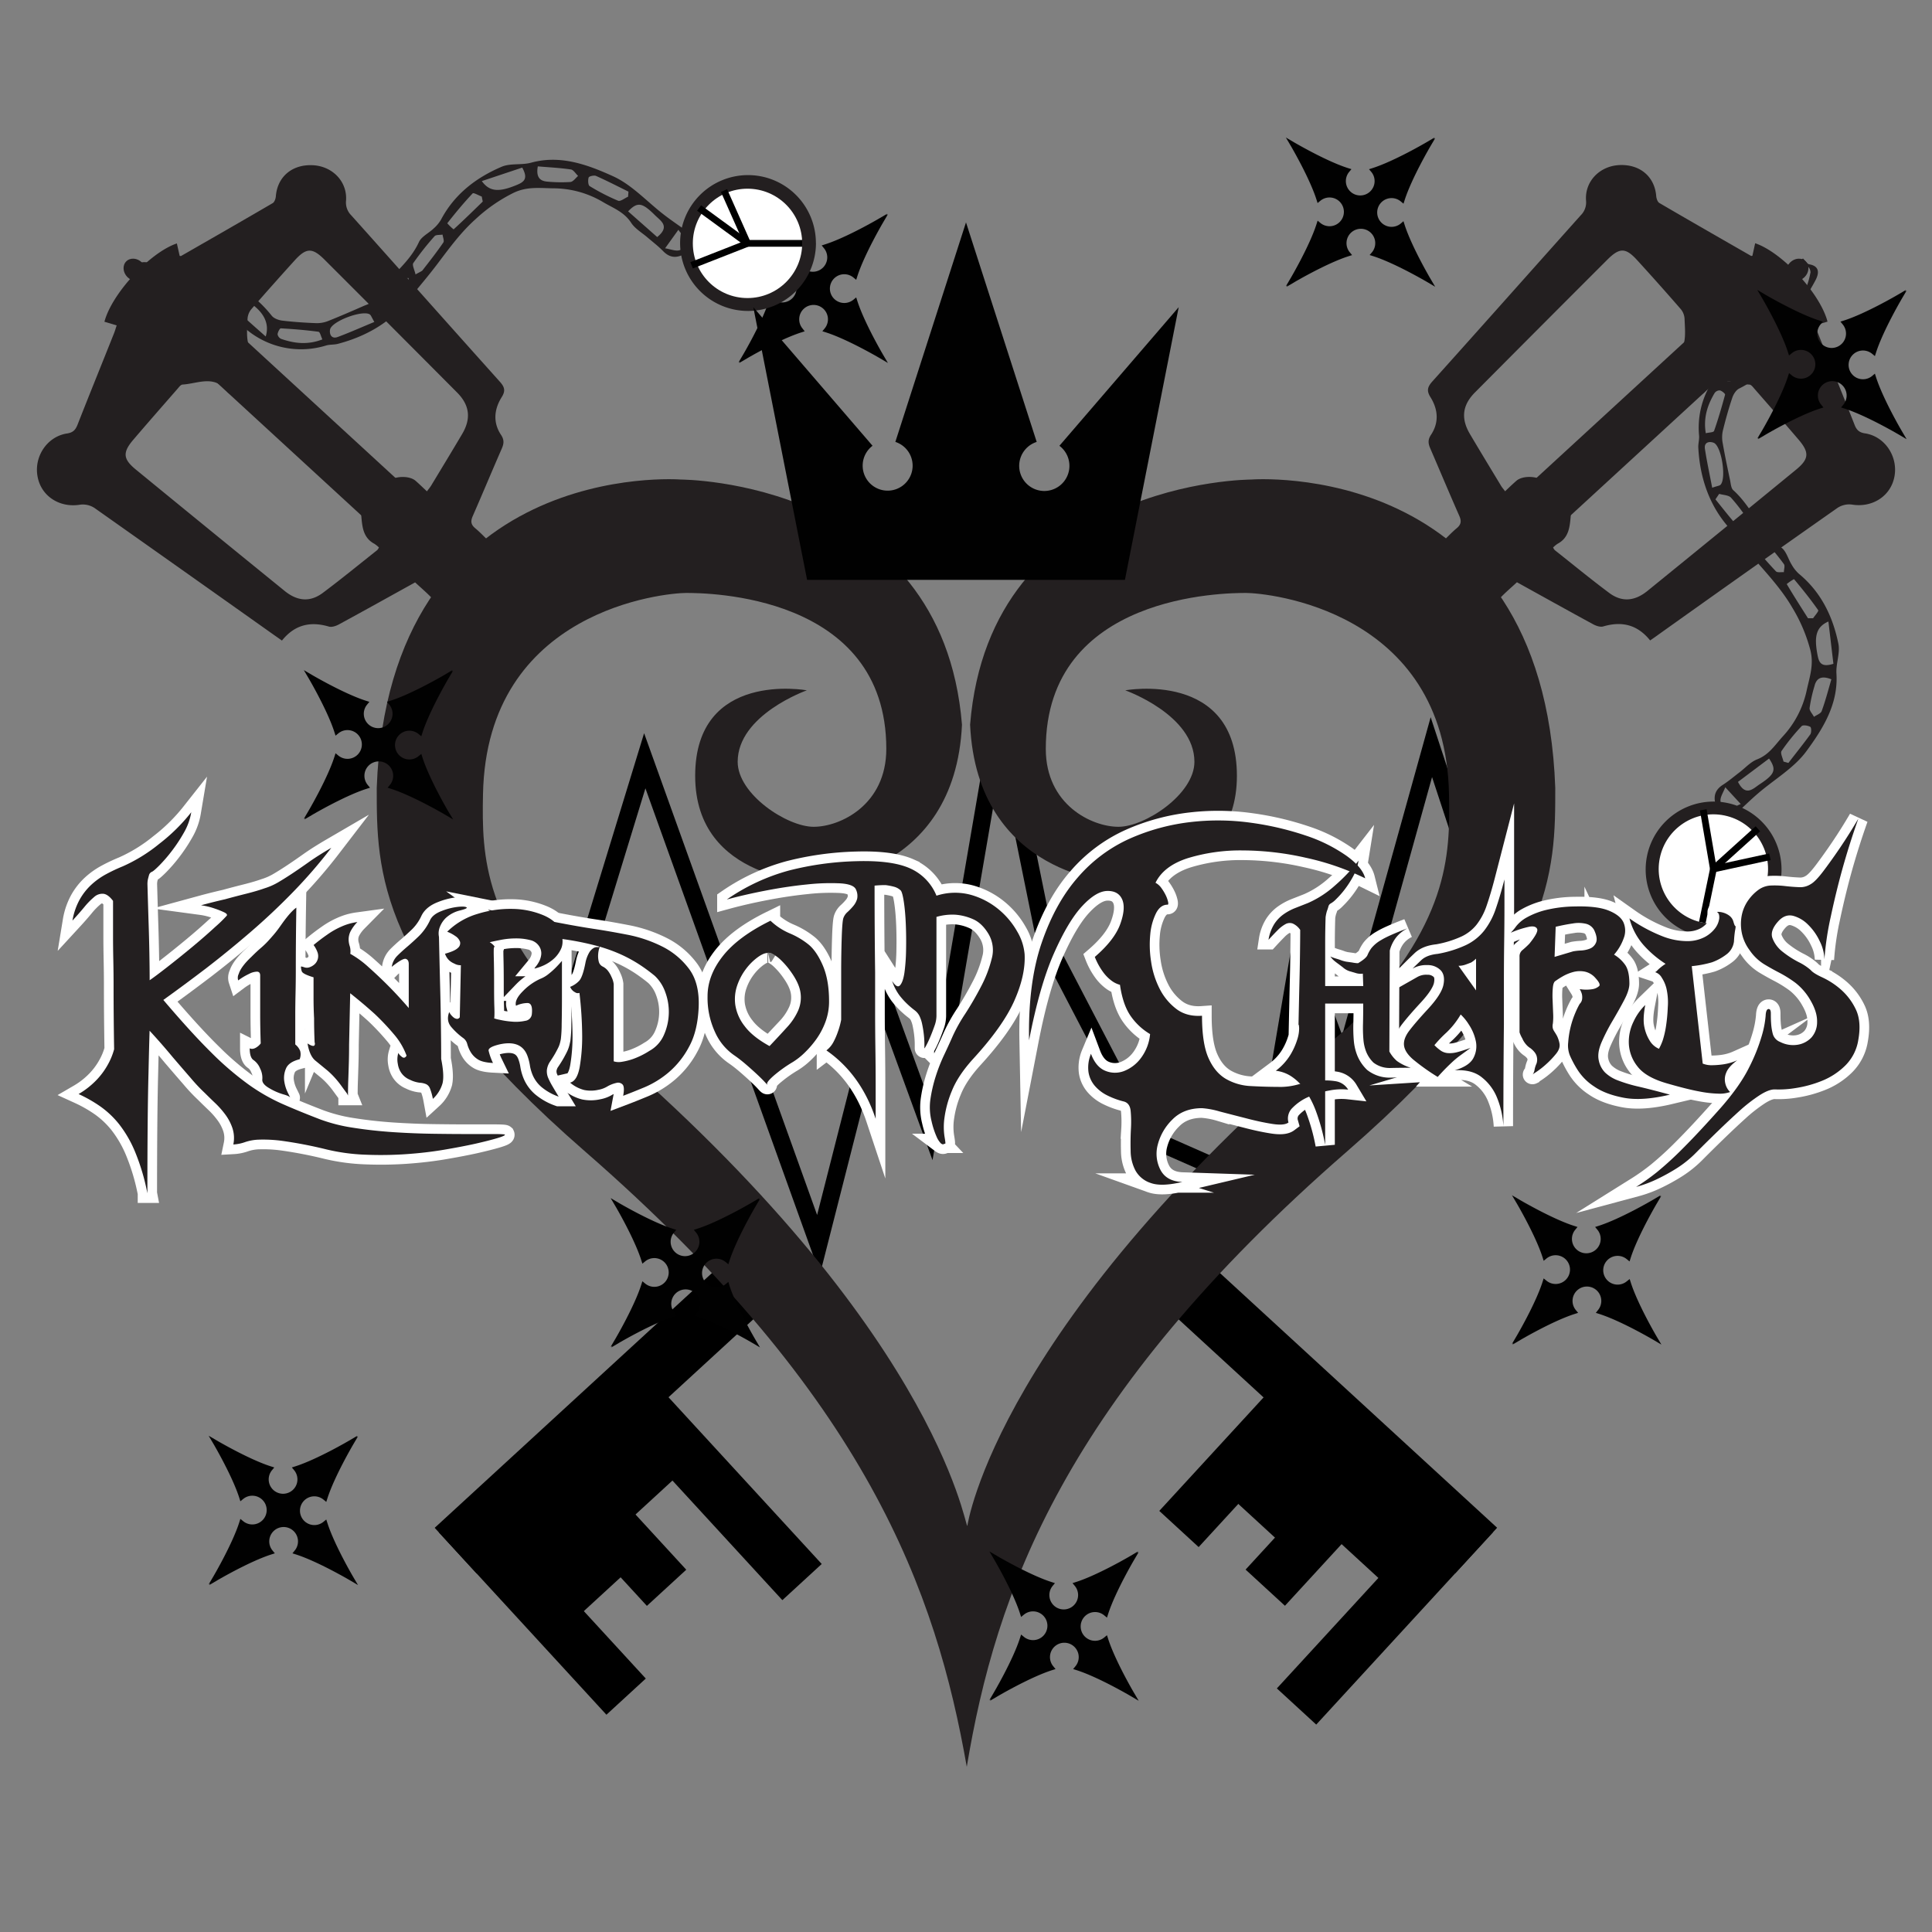 <svg id="Layer_1" data-name="Layer 1" xmlns="http://www.w3.org/2000/svg" viewBox="0 0 1000 1000"><rect x="0" y="0" width="1000" height="1000" fill="#808080" stroke="none"/><defs><style>.cls-1{fill:#010101;}.cls-2,.cls-5{fill:none;stroke:#000;}.cls-2,.cls-5,.cls-6{stroke-miterlimit:10;}.cls-2{stroke-width:9px;}.cls-3{fill:#231f20;}.cls-4,.cls-6{fill:#fff;}.cls-5{stroke-width:3.49px;}.cls-6{stroke:#fff;stroke-width:10px;}</style></defs><title>kingdom charts</title><path class="cls-1" d="M459.27,110.62,455,113.11c-.16.1-16.6,9.75-27.92,13.36l-1.78.57,1.19,1.45a7.44,7.44,0,1,1-11.49,0l1.19-1.45-1.78-.57c-11.31-3.6-27.75-13.26-27.92-13.36l-4.23-2.49,2.49,4.23c.1.16,9.76,16.61,13.36,27.92l.57,1.78,1.45-1.19a7.44,7.44,0,1,1,0,11.49l-1.45-1.19-.57,1.78c-3.6,11.31-13.26,27.75-13.36,27.92l-2.49,4.23.78-.46-.46.78,4.23-2.49c.16-.1,16.6-9.75,27.92-13.36l1.78-.57L415.36,170a7.44,7.44,0,1,1,11.49,0l-1.19,1.45,1.78.57c11.31,3.6,27.75,13.26,27.92,13.36l4.23,2.49-2.49-4.23c-.1-.16-9.76-16.61-13.36-27.92l-.57-1.78-1.45,1.19a7.44,7.44,0,1,1,0-11.49l1.45,1.19.57-1.78c3.6-11.31,13.26-27.75,13.36-27.92l2.49-4.23-.78.46Z"/><polyline class="cls-2" points="285.83 550.14 333.73 393.77 423.67 644.23 456.48 515.44 481.11 583.05 517.51 371.17 540.81 485.94 594.36 588.82 651.96 614.21 673.02 490.15 695.31 550.42 740.87 386.72 754.74 428.87"/><rect x="561.76" y="707.66" width="233.08" height="32.12" transform="translate(688 1715.58) rotate(-137.42)"/><rect x="703.07" y="765.9" width="27.67" height="135.21" transform="translate(680.75 1932.31) rotate(-137.42)"/><rect x="709.65" y="758.04" width="27.67" height="57.54" transform="translate(723.77 1855.7) rotate(-137.42)"/><rect x="675.26" y="734.2" width="27.67" height="100.89" transform="translate(665.53 1828.65) rotate(-137.42)"/><rect x="633.15" y="696.92" width="27.67" height="108.83" transform="translate(679.02 -239.66) rotate(42.58)"/><rect x="663.11" y="719.02" width="27.67" height="78.49" transform="translate(691.61 -258.1) rotate(42.58)"/><rect x="205.16" y="707.66" width="233.08" height="32.12" transform="translate(-404.89 408.54) rotate(-42.58)"/><rect x="266.89" y="766.82" width="27.67" height="128.21" transform="translate(-488.23 409.08) rotate(-42.58)"/><rect x="270.55" y="754.98" width="27.67" height="80.8" transform="translate(-463.21 402.18) rotate(-42.58)"/><rect x="297.07" y="734.2" width="27.67" height="100.89" transform="translate(-448.95 417.3) rotate(-42.58)"/><rect x="351.82" y="691.99" width="27.67" height="146.2" transform="translate(1152.59 1081) rotate(137.42)"/><rect x="303.68" y="721.18" width="27.67" height="62.12" transform="translate(1060.32 1091.25) rotate(137.42)"/><path class="cls-3" d="M697.2,596C805.69,501.53,805,450.39,805,407.77,798.85,236.29,647.6,248.21,647.6,248.21s-135.19,0-145.48,126.9c3.7,78.74,75.54,81.47,75.54,81.47s62.56-.13,62.56-55-57.79-44.27-57.79-44.27,35.8,12.66,35.8,37c0,16.79-25.55,33.64-39.32,33.64s-37.61-11.37-37.61-40.32c0-80.34,93.3-80.72,103.65-80.72S748.16,315.25,750,411.1c.63,32.35,0,67-52.09,120.55C515.6,684.55,500.69,789.84,500.69,789.84c-1.39,0-16.3-105.29-198.62-258.2C250,478.12,249.35,443.44,250,411.1c1.87-95.84,94.74-104.19,105.09-104.19s103.66.38,103.66,80.72c0,29-23.84,40.32-37.61,40.32s-39.32-16.85-39.32-33.64c0-24.36,35.8-37,35.8-37s-57.8-10.61-57.8,44.27,62.57,55,62.57,55,71.82-2.73,75.53-81.47C487.59,248.21,352.4,248.21,352.4,248.21S201.16,236.29,195,407.77c0,42.62-.67,93.76,107.83,188.23C449.53,723.75,484.61,824.6,500.4,914.51c15-89.91,50.09-190.77,196.8-318.51Z"/><path class="cls-3" d="M854.11,331.49c-6.63-8.25-14.72-10.06-24.27-7.25-1.5.44-3.66-.27-5.17-1.09-13.14-7.14-26.2-14.42-39.5-21.78-3.05,2.84-6.14,5.43-8.87,8.35-2.26,2.41-4.27,2-6.24,0-8-8.12-15.82-16.33-23.76-24.47-1.71-1.75-1.49-3.18.21-4.74,2.54-2.35,4.86-4.93,7.51-7.13,2.28-1.89,2.5-3.68,1.32-6.35-5.11-11.58-10-23.27-15-34.86-1.12-2.56-1.38-4.52.35-7.12,4.27-6.43,3.63-13.24-.31-19.53-2.1-3.36-1.44-5.32,1-8.09,25.68-28.59,51.19-57.33,76.81-86a9.37,9.37,0,0,0,2.74-7.64c-.72-9.85,7-17.82,17.15-18.34,10.72-.55,18.38,5.94,19.18,16.08.1,1.24.7,3,1.63,3.54,15.76,9.22,31.62,18.29,47.46,27.38.1.06.28,0,.69-.06l1.43-6.49c14,4.71,33.68,26,37.45,40.57l-6.34,1.88c.51,1.51.88,2.85,1.39,4.14,6.31,15.75,12.69,31.48,18.91,47.27,1,2.66,2.34,4.08,5.4,4.54,10.29,1.53,17.23,11.94,15.28,22.37-1.9,10.16-11.49,16.24-22,14.49a11.07,11.07,0,0,0-7.44,1.7q-46.46,32.62-92.68,65.58C857.13,329.41,855.83,330.29,854.11,331.49ZM803.87,283.4a6.17,6.17,0,0,0,.87,1.34c9.36,7.41,18.59,15,28.15,22.13,6.51,4.87,13.14,4.39,19.81-1q38.52-31.28,76.9-62.73c6.77-5.55,7-8.92,1.41-15.51-7.57-8.86-15.25-17.62-22.91-26.39-.74-.85-1.66-2.11-2.55-2.17-8-.48-16.74-5.32-23.23,3.76-.6.84-1.75,1.3-2.81,2.05L862.69,187.1c11.13-4.31,9.54-13.45,9.24-22a8.56,8.56,0,0,0-1.88-5q-11.17-12.87-22.67-25.45c-5.91-6.51-9.06-6.59-15.39-.27q-34.34,34.32-68.56,68.75c-6.54,6.58-7.34,13.49-2.59,21.53,5.26,8.91,10.65,17.76,16,26.62.57,1,1.31,1.8,2.2,3,2.09-2,3.92-3.74,5.85-5.43,3.45-3,11.81-2.52,14.8.85,3.91,4.41,7.85,8.8,11.66,13.3.85,1,1.81,2.49,1.7,3.66-.52,5.69-.8,11.62-6.87,14.81A14.26,14.26,0,0,0,803.87,283.4Z"/><ellipse class="cls-3" cx="930.28" cy="139.66" rx="6.18" ry="5.33" transform="translate(173.72 698.71) rotate(-45)"/><rect class="cls-3" x="787.09" y="207.14" width="114.26" height="26.25" transform="translate(73.61 629.39) rotate(-42.59)"/><path class="cls-3" d="M891.73,406.23c3-1.91,5.69-4.23,8.51-6.37,3.07-2.33,5.81-5.48,9.26-6.82,6.14-2.39,9.17-7.34,13.27-11.87a50.56,50.56,0,0,0,12.43-24.11c1.56-7,3.68-13.05,1.88-20.4a82.51,82.51,0,0,0-9.34-22.06c-5.32-9.17-12.25-16.69-19.11-24.57-5.32-6.11-10.32-12.62-15.45-18.95-9.07-11.18-13.39-24.85-14.14-39.4-.11-2.09.6-4.24.39-6.31a44.08,44.08,0,0,1,25.48-44.05,8.34,8.34,0,0,0,4.25-5.07c1.63-7.84,3.16-15.51,10.21-20.7,1-.76,1.14-2.76,1.72-4.17,2.78-6.75,5.56-13.49,12.16-17.58,1.28,1.26,2.12,2.81,3.19,3,5.79,1,4.94,5.05,3.26,8.25-3.25,6.2-7.29,12-11,18-.76,1.23-1.76,2.49-2,3.85-2.59,16.28-12.2,27-26.51,34.21-1.64.83-3,3-3.61,4.91-1.88,5.63-3.49,11.37-4.89,17.14a15.88,15.88,0,0,0,0,6.33c1.12,6.4,2.46,12.76,3.8,19.11.37,1.77.49,4.08,1.64,5.11,9.73,8.71,14.16,21.8,24.93,29.74,2.55,1.88,3.48,5.9,5.32,8.84a19,19,0,0,0,3.7,4.68c11.48,9.46,17.59,22.09,20.46,36.21,1,4.87-1.33,10.33-1,15.45,1,15.83-7,28.53-15.49,40.11-6.36,8.72-16.57,14.61-25,21.85-3.52,3-6.86,6.28-10.39,9.54,4.17,3.5,23.2,23.45,20.53,23.8,1.24,15.68-3.76,27.91-18.42,34.39-11.45,5.05-22.62,3.41-32-4.8-11.69-10.26-13.4-23.25-7.94-37.33-12.4-8.08,19.83-25.53,21.32-16.38l5.85-.69C886.71,413.85,886.65,409.48,891.73,406.23Zm15.75-123.81c3.83,4.51,7.65,9,11.75,13.3.73.76,2.7.33,4.1.45,0-1.43.71-3.33,0-4.22A147,147,0,0,0,912,278.38c-.88-.91-3.54-.1-6-.07C906.82,280.66,906.91,281.74,907.48,282.42Zm33.61,33.39c-3.9-5.55-8.15-10.86-12.52-16.06a25.76,25.76,0,0,0-3.76,2.56c3.54,6,7.29,11.83,11,17.69l2.65,0C939.42,318.57,941.47,316.34,941.09,315.81ZM890.45,251c3.28-3,.64-20.32-3.49-21.84-2.4-.88-5-.18-4.5,3.16,1,6.52,2.41,13,3.77,20.13C889,251.48,889.94,251.44,890.45,251Zm10,22.59c.8.89,3,.56,4.49.79.14-1.52,1-3.47.3-4.47a93,93,0,0,0-9.25-12.29c-1.27-1.38-4.06-1.37-6.15-2l-1.93,2.84C892,263.52,896,268.69,900.41,273.56Zm36.66-132.35a4.26,4.26,0,0,0-1.36-3.32,3.07,3.07,0,0,0-2.95.57,166.18,166.18,0,0,0-8.63,16c-.52,1.17,1.43,3.45,2.49,5.77C933,154.73,935.74,148.32,937.06,141.22Zm9.27,180.45c-6.43,2.82-7.5,7.81-5.58,17.59.73,3.71,1.94,6.27,8.17,4.3Zm-59.21-98.55c2.17-6.19,4-12.49,5.72-18.83.14-.52-1.62-2-2.7-2.24a3.23,3.23,0,0,0-2.7,1.35c-3.68,6.19-5.91,12.76-4.58,20.82C884.54,223.82,886.87,223.84,887.12,223.12Zm17.15-37.63c-4.54,3.2-9,6.59-14,10.31,7.18,4,14.67.83,21.88-7.86C910.29,183.88,907.58,183.17,904.27,185.49ZM937,380.12c.65-.91.58-3.55,0-3.9-1.22-.71-3.81-1.1-4.48-.38a107.9,107.9,0,0,0-10.38,12.85c-.75,1.11.6,3.62,1,5.49l2.53.72C929.42,390,933.34,385.17,937,380.12Zm2.28-25.35a75,75,0,0,0-2.63,11.68c-.17,1.42,1.45,3,2.26,4.58,1.39-1,3.56-1.68,4-3,1.94-5.3,3.36-10.78,5-16.42C942.77,349.55,940.31,351.06,939.25,354.78ZM899.58,404.7c4,7.88,7.88,3.44,11.2,1.25,7.92-5.22,8.85-7.48,4.89-13.33Zm19.84-244.26c-7.39,8.38-8.54,17.3-2.49,22.16C923.71,173.42,924.56,165.4,919.43,160.44ZM893,407.48c-1.06,2.77-2.65,5-2.48,7.12.12,1.45,2.56,3.64,4.16,3.82,1.9.22,4-1.35,6.33-2.25Zm-13.19,77a35.16,35.16,0,1,1,41.57-27.28A35.16,35.16,0,0,1,879.85,484.5Z"/><circle class="cls-4" cx="886.85" cy="449.8" r="28.3" transform="translate(266.27 1226.79) rotate(-78.28)"/><polyline class="cls-5" points="881.11 477.5 886.85 449.8 909.88 428.98"/><polyline class="cls-5" points="881.61 419.17 886.85 449.8 916.1 443.45"/><path class="cls-3" d="M141.59,328.5Q95.28,295.66,48.9,262.92a11.07,11.07,0,0,0-7.44-1.7c-10.53,1.76-20.12-4.33-22-14.49-2-10.43,5-20.84,15.28-22.37,3.06-.46,4.36-1.88,5.4-4.54C46.35,204,52.73,188.31,59,172.56c.51-1.28.89-2.62,1.39-4.14l-6.34-1.88C57.86,152,77.58,130.68,91.54,126L93,132.46c.4,0,.58.12.69.06,15.84-9.09,31.69-18.16,47.46-27.38.93-.55,1.53-2.29,1.63-3.54.8-10.14,8.46-16.63,19.18-16.08,10.19.53,17.87,8.5,17.15,18.34a9.37,9.37,0,0,0,2.74,7.64c25.63,28.63,51.13,57.37,76.81,86,2.49,2.77,3.14,4.73,1,8.09-3.93,6.3-4.58,13.11-.31,19.53,1.73,2.6,1.46,4.57.35,7.12-5.07,11.59-9.93,23.29-15,34.86-1.18,2.67-1,4.46,1.32,6.35,2.65,2.2,5,4.78,7.51,7.13,1.69,1.57,1.92,3,.21,4.74-7.94,8.14-15.8,16.35-23.76,24.47-2,2-4,2.37-6.24,0-2.73-2.92-5.82-5.51-8.87-8.35-13.3,7.36-26.36,14.64-39.5,21.78-1.51.82-3.67,1.53-5.17,1.09-9.55-2.81-17.64-1-24.27,7.25C144.17,330.29,142.87,329.41,141.59,328.5Zm52.25-47c-6.07-3.19-6.35-9.11-6.87-14.81-.11-1.17.85-2.65,1.7-3.66,3.81-4.5,7.75-8.89,11.66-13.3,3-3.37,11.34-3.88,14.8-.85,1.92,1.68,3.75,3.48,5.85,5.43.88-1.2,1.62-2.05,2.2-3,5.35-8.86,10.74-17.71,16-26.62,4.75-8,3.95-14.95-2.59-21.53Q202.35,168.74,168,134.42c-6.32-6.32-9.47-6.24-15.39.27Q141.17,147.31,130,160.14a8.56,8.56,0,0,0-1.88,5c-.3,8.55-1.89,17.69,9.24,22L120.5,204.86c-1.06-.75-2.2-1.21-2.81-2.05-6.48-9.08-15.24-4.24-23.23-3.76-.9.05-1.81,1.32-2.55,2.17C84.25,210,76.56,218.75,69,227.61c-5.62,6.58-5.37,10,1.41,15.51q38.38,31.45,76.9,62.73c6.67,5.42,13.3,5.89,19.81,1,9.56-7.15,18.79-14.72,28.15-22.13a6.17,6.17,0,0,0,.87-1.34A14.26,14.26,0,0,0,193.84,281.51Z"/><ellipse class="cls-3" cx="69.72" cy="139.66" rx="5.33" ry="6.18" transform="translate(-78.33 90.2) rotate(-45)"/><rect class="cls-3" x="98.65" y="207.14" width="114.26" height="26.25" transform="translate(121.43 487.85) rotate(-137.41)"/><path class="cls-3" d="M343.25,130c-2.47-2.53-5.3-4.71-8-7-2.9-2.53-6.55-4.58-8.56-7.68-3.59-5.52-9-7.49-14.32-10.58a50.56,50.56,0,0,0-26.13-7.27c-7.12-.12-13.53-.95-20.36,2.31a82.51,82.51,0,0,0-19.7,13.63c-7.9,7.07-13.85,15.38-20.17,23.71-4.9,6.45-10.26,12.67-15.41,19-9.11,11.15-21.61,18.16-35.7,21.85-2,.53-4.27.28-6.25.9a44.08,44.08,0,0,1-48.31-16,8.34,8.34,0,0,0-5.83-3.13c-8,0-15.83.05-22.34-5.79-1-.86-2.93-.56-4.43-.84-7.17-1.35-14.34-2.71-19.68-8.33,1-1.51,2.32-2.64,2.29-3.73-.18-5.87,3.94-5.86,7.42-4.87,6.73,1.92,13.22,4.7,19.83,7.09,1.36.49,2.8,1.21,4.17,1.15,16.47-.78,28.89,6.47,38.88,19,1.14,1.44,3.59,2.31,5.54,2.54,5.9.7,11.84,1.1,17.78,1.31a15.88,15.88,0,0,0,6.2-1.25c6-2.4,12-5,17.94-7.61,1.65-.72,3.89-1.31,4.67-2.65,6.56-11.3,18.47-18.29,24.05-30.45,1.32-2.88,5.07-4.61,7.58-7a19,19,0,0,0,3.83-4.57c6.93-13.16,18.06-21.71,31.3-27.38,4.57-2,10.39-.8,15.33-2.15,15.29-4.2,29.37,1.1,42.42,7,9.83,4.45,17.67,13.26,26.47,20,3.68,2.84,7.54,5.44,11.45,8.24,2.58-4.79,18.25-27.48,19.14-24.94,15.1-4.4,28.1-2,37.41,11.05,7.27,10.18,7.94,21.46,1.8,32.3-7.67,13.53-20,17.84-34.94,15.35-5.39,13.78-29-14.23-20.37-17.55l-1.86-5.59C351.74,133.42,347.47,134.36,343.25,130Zm-124.42,9.73c3.64-4.66,7.29-9.33,10.63-14.2.6-.87-.22-2.71-.39-4.1-1.41.24-3.41,0-4.14.82a147,147,0,0,0-11,13.91c-.71,1,.62,3.48,1.15,5.88C217.24,140.78,218.28,140.47,218.83,139.77Zm25.86-39.69c-4.65,4.94-9,10.19-13.18,15.52a25.76,25.76,0,0,0,3.28,3.16c5.13-4.68,10.1-9.54,15.08-14.39l-.52-2.6C247.74,101.16,245.14,99.61,244.69,100.08Zm-53.2,62.76c-3.63-2.59-20,3.5-20.67,7.85-.38,2.53.84,4.95,4,3.77,6.18-2.3,12.21-5,18.94-7.78C192.28,164.11,192.06,163.24,191.49,162.84Zm20.1-14.34c.71-1-.05-3-.13-4.55-1.51.17-3.59-.23-4.44.61a93,93,0,0,0-10.16,11.55c-1.09,1.53-.52,4.25-.7,6.43l3.17,1.31C203.46,158.76,207.71,153.76,211.6,148.5Zm-137-9a4.26,4.26,0,0,0-3,2,3.07,3.07,0,0,0,1.16,2.77,166.18,166.18,0,0,0,17.46,5.2c1.25.28,3.09-2.1,5.14-3.61C88.62,140.71,81.78,139.35,74.56,139.49Zm174.8-45.73c4.07,5.72,9.17,5.76,18.36,1.89,3.49-1.47,5.74-3.18,2.55-8.87Zm-84.46,78c-6.5-.86-13.05-1.41-19.6-1.78-.54,0-1.58,2-1.65,3.1a3.23,3.23,0,0,0,1.87,2.37c6.81,2.35,13.7,3.2,21.31.26C166.11,174.14,165.65,171.85,164.9,171.75Zm-40.33-9.15c4.05,3.8,8.27,7.43,12.93,11.59,2.44-7.84-2.17-14.53-12.14-19.82C121.77,157,121.63,159.84,124.57,162.61ZM308.5,91.06c-1-.45-3.59.16-3.81.82-.44,1.34-.31,4,.54,4.46a107.9,107.9,0,0,0,14.69,7.55c1.23.51,3.42-1.32,5.18-2.08l.19-2.62C319.71,96.44,314.18,93.58,308.5,91.06ZM283.22,94a75,75,0,0,0,12,.2c1.42-.12,2.69-2,4-3.14-1.24-1.16-2.36-3.14-3.75-3.35-5.58-.82-11.24-1.1-17.1-1.59C277.39,91.59,279.37,93.68,283.22,94Zm56.94,28.7c6.89-5.56,1.76-8.41-1.05-11.22-6.73-6.7-9.12-7.15-14-2.08ZM97,152.86c9.7,5.53,18.68,4.85,22.2-2.06C108.8,146,100.78,146.82,97,152.86Zm247.25-24.34c2.92.48,5.45,1.58,7.48,1,1.4-.41,3-3.25,2.9-4.85-.17-1.91-2.13-3.65-3.49-5.74Zm78.09-2.73a35.16,35.16,0,1,1-35.16-35.16A35.16,35.16,0,0,1,422.31,125.78Z"/><circle class="cls-4" cx="386.91" cy="125.97" r="28.3"/><polyline class="cls-5" points="415.2 125.97 386.91 125.97 361.85 107.66"/><polyline class="cls-5" points="357.98 137.32 386.91 125.97 374.75 98.63"/><path class="cls-1" d="M500,115.11l36.59,113.63a13,13,0,1,0,11.76,2L610.09,159,582.26,300.14H417.75L389.91,159l61.72,71.73a12.93,12.93,0,1,0,11.8-2L500,115.11"/><path class="cls-1" d="M185,743.13l-4.23,2.49c-.16.1-16.6,9.75-27.92,13.36l-1.78.57,1.19,1.45a7.44,7.44,0,1,1-11.49,0l1.19-1.45-1.78-.57c-11.31-3.6-27.75-13.26-27.92-13.36L108,743.13l2.49,4.23c.1.16,9.76,16.61,13.36,27.92l.57,1.78,1.45-1.19a7.44,7.44,0,1,1,0,11.49l-1.45-1.19-.57,1.78c-3.6,11.31-13.26,27.75-13.36,27.92L108,820.1l.78-.46-.46.78,4.23-2.49c.16-.1,16.6-9.75,27.92-13.36l1.78-.57-1.19-1.45a7.44,7.44,0,1,1,11.49,0L151.37,804l1.78.57c11.31,3.6,27.75,13.26,27.92,13.36l4.23,2.49-2.49-4.23c-.1-.16-9.76-16.61-13.36-27.92l-.57-1.78-1.45,1.19a7.44,7.44,0,1,1,0-11.49l1.45,1.19.57-1.78c3.6-11.31,13.26-27.75,13.36-27.92l2.49-4.23-.78.46Z"/><path class="cls-6" d="M261.33,587.28q.28.57-4,1.84T246,592q-7.08,1.56-16.29,3.12t-19.55,2.27a192.66,192.66,0,0,1-21,.28,101.77,101.77,0,0,1-20-2.69,226.45,226.45,0,0,0-22.52-4.39,73.36,73.36,0,0,0-12.61-.71A24.54,24.54,0,0,0,127,591.1a21.77,21.77,0,0,1-6.23,1.28,16.47,16.47,0,0,0-.43-8.36,25.4,25.4,0,0,0-3.68-7.08,46,46,0,0,0-5.24-5.95q-2.83-2.69-5.38-5.24a89.71,89.71,0,0,1-7.22-7.65q-4.68-5.38-9.49-11-5.38-6.51-11.9-13.6-.29,9.35-.57,22.1-.29,10.77-.43,26.49t-.14,35.56a111.58,111.58,0,0,0-6.23-21.11A61.39,61.39,0,0,0,61.74,582a47.43,47.43,0,0,0-10.06-9.49,72,72,0,0,0-11-6.23A42.44,42.44,0,0,0,50,558.95a37.87,37.87,0,0,0,5.67-7.65,34.46,34.46,0,0,0,3.4-8.22q-.29-17.56-.28-32.86,0-6.51-.14-13.17t-.14-12.61V466.3q-2.55-3.4-5-3.68a6.36,6.36,0,0,0-4.82,1.7,38.88,38.88,0,0,0-5.1,5.24q-2.7,3.26-6.09,6.94a34.36,34.36,0,0,1,3.68-10.77,31.41,31.41,0,0,1,6.09-7.79,37.75,37.75,0,0,1,7.79-5.53,86,86,0,0,1,8.5-4,82.93,82.93,0,0,0,18.84-11.62A94.36,94.36,0,0,0,99,420.41,31.35,31.35,0,0,1,95.17,431a80.7,80.7,0,0,1-6.37,9.63A77.63,77.63,0,0,1,82.42,448q-3,3-3.83,3.26a2.53,2.53,0,0,0-1.42,1.56q-.29,1-.57,2.13a11.83,11.83,0,0,0-.28,2.83q.28,9.92.57,19.27.28,7.94.43,16.43t.14,13.88q2.55-1.7,8.92-6.66T99.56,490.1q6.8-5.66,12-10.48a67,67,0,0,0,5.81-5.67c.38-.57-.14-1.18-1.56-1.84a44.22,44.22,0,0,0-4.67-1.84,35.91,35.91,0,0,0-7.08-1.7q6.23-1.7,12.47-3.12,5.1-1.41,10.77-2.83t9.63-2.83a33.53,33.53,0,0,0,7.08-3.12q3.4-2,7.22-4.53t8.64-5.95q4.81-3.4,11.62-7.37a258.8,258.8,0,0,1-20,23.09q-10.63,10.91-22,20.68T106.92,501q-11.33,8.65-22.38,16.57,14.45,17,24.79,27.2a158.28,158.28,0,0,0,19.12,16.43,100.24,100.24,0,0,0,17.42,10.06q8.64,3.82,19.69,8.07a84.87,84.87,0,0,0,17.28,4.39q9.91,1.56,20.54,2.27t21,.85q10.34.15,18.56.14h13.17Q261,587,261.33,587.28Z"/><path class="cls-6" d="M150.22,568.11q-.57-.85-3.68-1.7a31,31,0,0,1-7.08-3.12q-4-2.27-3.68-4.68a10.61,10.61,0,0,0-1.13-5.52,9.93,9.93,0,0,0-3.4-4.39q-2-1.28-2-6.09,1.7.85,4-.85a7.33,7.33,0,0,0,1.7-1.7q-.29-8.21-.28-15.58V504.93c0-1.32-.57-2-1.7-2a9.18,9.18,0,0,0-4,1.13,32.15,32.15,0,0,0-5.67,3.4,4.38,4.38,0,0,1,.28-3.4q1.13-3.68,6.52-8.78,2.83-2.83,5-4.68a44.79,44.79,0,0,0,3.68-3.54q1.55-1.7,3.12-3.54t3.54-4.67q2-2.83,3.4-4.53t2.55-2.83a14,14,0,0,1,2-1.7q-.29,17.28-.28,32,0,6.24-.14,12.47t-.14,11.62v14.73a8.08,8.08,0,0,1,2.55,3.4,6.79,6.79,0,0,1-.28,4.25q-5.67,1.42-7.08,4.82a12.13,12.13,0,0,0-.85,6.8,20,20,0,0,0,2,6.09Q150.5,568.68,150.22,568.11Z"/><path class="cls-6" d="M222.68,476.1q1.41-2.83,5.81-4.53a33.07,33.07,0,0,1,8.07-2.13q3.68-.43,4.82.14t-3.4,1.7A16.55,16.55,0,0,0,230.9,475a13,13,0,0,0-3.12,4.53,9,9,0,0,0-.57,5.38q.28,12.75.57,24.36.28,9.92.43,20.82t.14,18q1.7,8.5.71,12.61a17.46,17.46,0,0,1-5,8.07,30.93,30.93,0,0,0-1.56-5.52,4,4,0,0,0-2-2.12,9.92,9.92,0,0,0-3.26-.71,15.7,15.7,0,0,1-5.1-1.56,10,10,0,0,1-4.53-3.68,11.06,11.06,0,0,1-1.7-4.53,11.52,11.52,0,0,1,.28-5.67,4.24,4.24,0,0,0,1.42,1.7q1.7,1.7,2.83-.28a35.8,35.8,0,0,0-6.66-11.19,127.85,127.85,0,0,0-9.77-10.34q-5.95-5.38-12.75-10.77l-.57,26.63q0,5.1-.14,9.77t-.28,8.5q-.15,3.82-.14,8.08A6.9,6.9,0,0,0,179,565.2l-2.69-3.68a47,47,0,0,0-3.4-4.11,40.07,40.07,0,0,0-3.54-3.4l-6.09-5q-3-2.4-4.11-8.92,3.11,2,3.68.85a1.85,1.85,0,0,0,0-1.42q-.29-6.23-.28-12.47-.29-5.38-.28-11.19V505.85q-5.67-1.7-6.09-3.12a8.35,8.35,0,0,1-.43-2.27c0-.19.19-.24.57-.14s.85.24,1.42.43a4,4,0,0,0,2.13,0,7.47,7.47,0,0,0,3-1.7,5.75,5.75,0,0,0,1.42-6.23,14.39,14.39,0,0,0-2-3.68q3.4-2.83,7.08-5.38a40.45,40.45,0,0,1,7.23-4.11,30.19,30.19,0,0,1,8.36-2.41,20.56,20.56,0,0,0-3.68,5.1,9.7,9.7,0,0,0-.85,3.82,11,11,0,0,0,.57,3.54,9,9,0,0,1,.28,4,50.21,50.21,0,0,1,9.35,6.8q5.1,4.54,9.92,9.35,5.38,5.38,11,11.9V499c0-1.51-.52-2.41-1.56-2.69s-3.45,1.09-7.23,4.11a10.13,10.13,0,0,1,2.83-5.67q2.26-2.26,5.1-4.67t6.09-5.53A28.53,28.53,0,0,0,222.68,476.1Z"/><path class="cls-6" d="M276.74,501.31c-.19,0,0-.33.57-1a14.81,14.81,0,0,0,1.7-2.55,10.56,10.56,0,0,0,1.13-3.68,6.59,6.59,0,0,0-1.13-4.39,7.45,7.45,0,0,0-4.67-3.12,28.66,28.66,0,0,0-7.22-.85,40.54,40.54,0,0,0-7.65.71q-3.69.71-6,1.27a8.39,8.39,0,0,1,2.13,1.7c.47.57.52.85.14.85-.19,0-.24,1.94-.14,5.81s.14,8.07.14,12.61,0,8.74.14,12.61,0,5.81-.14,5.81a16.72,16.72,0,0,0,2.69.71,42.67,42.67,0,0,0,6.66,1,22.6,22.6,0,0,0,6.8-.43,3.86,3.86,0,0,0,3.4-3.54q.56-5.66-2.27-5.67a14.4,14.4,0,0,0-5.95,1.42q-.85-3.11,3.54-7.51a29.66,29.66,0,0,1,8.92-6.37,16.08,16.08,0,0,0,4.39-2.55,43.14,43.14,0,0,0,3.54-3.12q1.7-1.7,3.4-3.68v19q0,7.37-.14,13.74a67.94,67.94,0,0,1-.43,7.79c-.19.95-.38,1.75-.57,2.41a12.54,12.54,0,0,1-.85,2.12c-.38.76-.85,1.66-1.42,2.69s-1.42,2.41-2.55,4.11a9.81,9.81,0,0,0-1.84,4.67,8.76,8.76,0,0,0,.71,4.11,38.57,38.57,0,0,0,2.27,4.39q1.41,2.41,3.12,5.24a28.47,28.47,0,0,1-8.92-5,17,17,0,0,1-4.25-5.53,21.66,21.66,0,0,1-1.7-5.52,25.41,25.41,0,0,0-1.27-5q-3.12-8.5-14.45-6-5.95,1.42-5.67,3.26a30.7,30.7,0,0,0,2.27,6.37q-5.38-.28-7.79-1.84a11.37,11.37,0,0,1-3.68-3.68,16.49,16.49,0,0,1-1.84-4.25,5.46,5.46,0,0,0-2.27-3.26,35.63,35.63,0,0,1-5.95-5.53q-2.84-3.25-1.13-7.79A8.5,8.5,0,0,0,235,526.8a3.44,3.44,0,0,0,1.56.57,1.67,1.67,0,0,0,1.42-.85l.57-26.92a6.49,6.49,0,0,1-3.4-.85,9.12,9.12,0,0,1-2.69-1.7,8.37,8.37,0,0,1-2.12-3.4q5.1-1.41,6.66-3a3.16,3.16,0,0,0,1.13-3.12,5.76,5.76,0,0,0-2.41-3,18.47,18.47,0,0,0-4.25-2.27A37.36,37.36,0,0,1,247.28,473a56.72,56.72,0,0,1,18.27-2.55,42.85,42.85,0,0,1,16,3.4q7.08,3.12,8.78,8.5t0,8.92a15.68,15.68,0,0,1-4.67,5.81,21.26,21.26,0,0,1-5.81,3.26A25.52,25.52,0,0,1,276.74,501.31Z"/><path class="cls-6" d="M310.32,489.82c.19-.19.14.14-.14,1a13.11,13.11,0,0,0-.57,3.12,12,12,0,0,0,.28,3.68A3.83,3.83,0,0,0,312,500.3a7.78,7.78,0,0,1,2.83,2.41,14.25,14.25,0,0,1,1.7,3,12,12,0,0,1,1.13,3.68v39.95a8.44,8.44,0,0,0,4,.28,33.36,33.36,0,0,0,5.81-1.42,41.78,41.78,0,0,0,8.64-4.25,17.16,17.16,0,0,0,7.51-8.22,29.32,29.32,0,0,0,.71-22.24,21.4,21.4,0,0,0-5.38-8.36,90.57,90.57,0,0,0-7.65-5.67,72.43,72.43,0,0,0-9.77-5.38,83,83,0,0,0-12.75-4.53,144.18,144.18,0,0,0-16.86-3.4,93.62,93.62,0,0,1-17.28-4,88.22,88.22,0,0,1-12.18-5.1,90.39,90.39,0,0,1-9.92-6.23q9.92,2,19.55,3.68,8.22,1.42,17.85,3.26t17.28,3q7.65,1.14,17.28,3a69.69,69.69,0,0,1,18.13,6.09,39.14,39.14,0,0,1,14,11.62q5.52,7.37,5,19.83t-5,20.54A45,45,0,0,1,346.16,555a48.64,48.64,0,0,1-12.61,7.79q-6.52,2.7-11,4.39.85-4.53-.28-5.81a3.21,3.21,0,0,0-3.26-.85,16.49,16.49,0,0,0-4.67,1.84,13.47,13.47,0,0,1-4.53,1.7,17.66,17.66,0,0,1-7.37.14,18.34,18.34,0,0,1-7.37-3.83q3.68-.85,5-8.22a93.11,93.11,0,0,0,1.27-15.86,200.69,200.69,0,0,0-1.42-22.38,2.61,2.61,0,0,1-1.7,0,12.7,12.7,0,0,1-1.42-.85,5.83,5.83,0,0,1-1.7-2.27,12.67,12.67,0,0,0,4.67-3.12q1.84-2,3.26-9.35a17,17,0,0,1,2-5.38,6.41,6.41,0,0,1,2.27-2.27,3.31,3.31,0,0,1,2-.43C309.76,490.34,310.13,490.2,310.32,489.82Z"/><path class="cls-6" d="M397.18,561.28q.28.57-1.13-1t-4-4q-2.55-2.4-5.67-5.1t-5.95-4.68a28.84,28.84,0,0,1-10.2-12,42.2,42.2,0,0,1-4-18.84q0-10.76,7.93-20.82t24.65-18.27a33.32,33.32,0,0,0,9.91,6.52,40.55,40.55,0,0,1,9.63,5.67q4.25,3.4,7.51,10.91t3.26,18.56a30.31,30.31,0,0,1-1.84,10.62,38.39,38.39,0,0,1-4.68,8.92,50.15,50.15,0,0,1-6.09,7.08,35.46,35.46,0,0,1-6.09,4.82,70.62,70.62,0,0,0-9.92,7.08Q396.33,560.43,397.18,561.28Zm0-68q-2,0-5.1,2.27a29.52,29.52,0,0,0-5.95,5.95,30.43,30.43,0,0,0-4.53,8.5,21.71,21.71,0,0,0-1,10.2,23.53,23.53,0,0,0,4.82,10.91q4.1,5.52,12.89,10.34,5.1-5.38,9.07-9.77a31.41,31.41,0,0,0,5.81-8.78,17,17,0,0,0,1.13-9.21q-.71-4.81-5-10.77a41.45,41.45,0,0,0-5.53-6.37,17.83,17.83,0,0,0-4-2.83,4.34,4.34,0,0,0-2.27-.57C397.13,493.24,397,493.28,397.18,493.28Z"/><path class="cls-6" d="M489.26,591.95a2.21,2.21,0,0,0-.85.28c-.38.19-.85,0-1.42-.43a11.06,11.06,0,0,1-2.13-3.26,43.28,43.28,0,0,1-2.69-8.22,29.29,29.29,0,0,1-.57-11.47,73.63,73.63,0,0,1,2.69-11.62A89,89,0,0,1,488.69,546q2.55-5.38,4.53-9.92a83.89,83.89,0,0,1,6.37-11.33q4.39-6.8,8.22-14.17a63.65,63.65,0,0,0,5.52-14.45,16.43,16.43,0,0,0-1.7-12.75q-3.4-5.66-8.08-7.65a27.7,27.7,0,0,0-8.92-2.27,29.24,29.24,0,0,0-9.92,1.13v51.28a15.61,15.61,0,0,1-1,5.1q-1,2.84-2.12,5.53t-2.12,4.53c-.66,1.23-1,1.75-1,1.56v-2.27a46.4,46.4,0,0,0-.28-4.67,53.74,53.74,0,0,0-.85-5.38,18.56,18.56,0,0,0-1.42-4.39,8.43,8.43,0,0,0-2.55-3,45.24,45.24,0,0,1-3.68-3.12,39.64,39.64,0,0,1-4.11-4.53,26.29,26.29,0,0,1-3.83-7.51q2.55,4,4.11,2.27t2.27-6.52a97.18,97.18,0,0,0,.85-11.76q.14-6.94-.14-13.46t-1-11.33q-.71-4.81-1.56-5.95a7.76,7.76,0,0,0-3.54-2,33.4,33.4,0,0,0-4.39-.85q-2.83,0-5.67.28,0,22.95.28,44.76v19.41q0,10.06.14,20.12t.14,19.41v17q-7.65-23-25.5-35.42a12.92,12.92,0,0,0,3.68-4.39,35.09,35.09,0,0,0,2.27-5.24,38.73,38.73,0,0,0,1.7-6.23V503.27q0-9.35.28-17.85t.85-10.2a7.36,7.36,0,0,1,2.12-3.12,31.6,31.6,0,0,0,3-3.12,10.08,10.08,0,0,0,2-3.68,7.55,7.55,0,0,0-.57-4.82q-1.13-2.83-8.22-3.26a111,111,0,0,0-17.14.57q-10.05,1-21.11,3.12t-20.4,4.67a104.22,104.22,0,0,1,32.16-15,156.34,156.34,0,0,1,34.71-4.82q18.41-.56,27.91,3.68a26.24,26.24,0,0,1,13.74,14.17,31.26,31.26,0,0,1,17.85-.43,39.19,39.19,0,0,1,14.31,7.51,40.89,40.89,0,0,1,9.63,11.47,27.63,27.63,0,0,1,3.83,11.76Q530.9,504.69,525,518t-21.53,30.31q-7.65,8.5-10.77,16.29a55.1,55.1,0,0,0-3.83,13.88,33.24,33.24,0,0,0,0,9.77Q489.53,591.95,489.26,591.95Z"/><path class="cls-6" d="M532.64,538.46q-.56-29.75,6.52-50.43T558,454a77.09,77.09,0,0,1,26.92-20,108,108,0,0,1,31.31-8.5,123,123,0,0,1,31.73.42,153,153,0,0,1,28.19,6.66A80.92,80.92,0,0,1,697,443q8.21,5.95,9.63,11.62A134,134,0,0,0,676,444a149.61,149.61,0,0,0-32.86-3.82,93.37,93.37,0,0,0-28.33,4q-12.47,4-16.72,12.75a8.76,8.76,0,0,1,3.12,2.83,24.15,24.15,0,0,1,2.27,3.82,15.25,15.25,0,0,1,1.13,3.26c.19.95.09,1.42-.28,1.42q-3.68,0-5.95,4.39a31,31,0,0,0-3,10.91,55.59,55.59,0,0,0,.43,14.17,45,45,0,0,0,4.39,14,30.25,30.25,0,0,0,8.64,10.48q5.38,4.11,13.32,3.54,0,14.17,3.26,21.67t8.92,10.91a28.31,28.31,0,0,0,13.17,3.82q7.5.43,16,.43a34.66,34.66,0,0,0,8.36-1.27,73.53,73.53,0,0,1,9.92-1.84,34.4,34.4,0,0,1,9.35.14,9.18,9.18,0,0,1,6.66,4.39,31.41,31.41,0,0,0-9.63.43,46,46,0,0,0-10.77,3.26,26.06,26.06,0,0,0-8.36,5.67,7.62,7.62,0,0,0-2.12,7.65q-2.27,1.7-8.5.71T645,578.83q-7.23-1.84-13.74-3.54a43.06,43.06,0,0,0-9.07-1.7q-9.64,0-15.44,5.95a27.9,27.9,0,0,0-7.51,13,18.09,18.09,0,0,0,1.42,13q3.11,5.95,11.33,6.23-10.77,2.55-16.29.57a13.94,13.94,0,0,1-7.93-6.37,22,22,0,0,1-2.55-10.2q-.15-5.8.14-11.33a61.69,61.69,0,0,0-.14-9.49q-.43-4-3.54-4.82a41.1,41.1,0,0,1-8.5-3.12,20.46,20.46,0,0,1-6.52-5,14.38,14.38,0,0,1-3.26-7.08,18.5,18.5,0,0,1,1.28-9.49q2.55,6.8,7.37,8.78a13,13,0,0,0,9.77.14,19.89,19.89,0,0,0,8.78-6.8,24.29,24.29,0,0,0,4.68-12.32,32.09,32.09,0,0,1-10.34-9.77q-3.82-5.8-5.24-15.72a12.71,12.71,0,0,1-4.53-2.27,20.93,20.93,0,0,1-4.25-4.39,34.41,34.41,0,0,1-4.25-7.79q10.2-8.78,13.17-17t1-12.75q-2-4.53-7.79-4.39t-13,7.93q-7.22,7.8-14.59,24.51T532.64,538.46Z"/><path class="cls-6" d="M699.85,498.18a21.86,21.86,0,0,0,2.22.33c.74.08,1.11,0,1.11-.11q4-2.43,4.65-4.1a17.54,17.54,0,0,1,2-3.54,17.72,17.72,0,0,1,5.09-4.21q3.76-2.33,13.73-6.09a17,17,0,0,0-6.2,5,18.33,18.33,0,0,0-3.1,6.53l-.22,52.27a17.76,17.76,0,0,0,3.88,4.87,23.73,23.73,0,0,0,7.2,3.54q-5.1,0-10.3.11a13.8,13.8,0,0,1-9-2.77,16.62,16.62,0,0,1-3.65-5.32,21.69,21.69,0,0,1-1.55-6.53,72.91,72.91,0,0,1-.22-8.3q.11-4.65.11-10.41H685.9v73.09a105.54,105.54,0,0,0-4.76-17.39A48.59,48.59,0,0,0,675,563.52a25.46,25.46,0,0,0-7-6.64,18.66,18.66,0,0,0-7.64-2.66,29.73,29.73,0,0,0,7.64-8.42,36,36,0,0,0,3.54-8,18.52,18.52,0,0,0,.89-5.65q-.11-2.1-.33-1.66.22-10.63.44-20.15.22-8.19.33-16.39t.11-12.62a9.08,9.08,0,0,0-3.88-3.32,4.52,4.52,0,0,0-3.76.33,17.24,17.24,0,0,0-4,3.1q-2.11,2.11-4.76,5a21.93,21.93,0,0,1,2.88-8,18.52,18.52,0,0,1,4.76-5.09,28.45,28.45,0,0,1,6.09-3.32L677,467.4a52.15,52.15,0,0,0,14-9.08,89.68,89.68,0,0,0,12.18-12.85,25,25,0,0,1-2.77,8.08,50.13,50.13,0,0,1-4.43,6.87,44.68,44.68,0,0,1-4.43,5,11.74,11.74,0,0,1-2.77,2.21,2.45,2.45,0,0,0-1.22,1.66,21.56,21.56,0,0,1-.77,2.33,22.57,22.57,0,0,0-.66,3.1q-.22,6.87-.22,13.51v22.15h19.71l-.22-6.42a8.54,8.54,0,0,1-3.32-.22l-3.43-1a9.7,9.7,0,0,1-3.65-2.1l-2.66-2c-.59-.44-1.07-.81-1.44-1.11a11.25,11.25,0,0,1-1-.89,19.35,19.35,0,0,1-1.33-1.55,25.65,25.65,0,0,0,3.1,1.11q1.55.45,2.66.89a19.44,19.44,0,0,0,2.44.66Z"/><path class="cls-6" d="M778.15,582.89a45.18,45.18,0,0,0-3.4-15,25.49,25.49,0,0,0-7.51-10.06Q762,553.42,752.94,554q7.65-2.26,9.77-6.52a12.94,12.94,0,0,0,1.13-8.78,24.38,24.38,0,0,0-3.54-8.36,25.93,25.93,0,0,0-4.25-5.24,42.28,42.28,0,0,1-7.37,9.35,63.06,63.06,0,0,0-6.23,6.52,21.48,21.48,0,0,0,3.54,3,7.63,7.63,0,0,0,3.68,1.13,15.05,15.05,0,0,0,4.82-.57q2.69-.71,6.66-2.13l-5.24,3.83a46.2,46.2,0,0,0-3.83,3.12q-1.7,1.56-3.54,3.4t-4.39,4.67a110.83,110.83,0,0,1-12.75-9.07q-4.25-3.68-4.68-7.22t2.83-7.79q3.25-4.25,9.49-11,7.08-7.65,8.08-12.61t-1.42-7.51a9.35,9.35,0,0,0-6.8-2.69,14.27,14.27,0,0,0-7.79,1.84q1.7-1.7,4.53-4.39t8.5-3.26a59.29,59.29,0,0,0,14.59-4.53,26.84,26.84,0,0,0,9.49-7.51,38.28,38.28,0,0,0,5.95-11.19q2.26-6.51,4.53-15.3v14q0,8.36-.14,18.42t-.14,21.11v21.53Q778.15,555.12,778.15,582.89ZM764,512.63V496.19a13.18,13.18,0,0,1-2.55,2q-1.42.57-3,1.13a10.25,10.25,0,0,1-3.54.57Z"/><path class="cls-6" d="M793.3,556.16a5.58,5.58,0,0,0,1-2.55,13.44,13.44,0,0,1,1-3.12,6.24,6.24,0,0,0,.14-3.54q-.42-2.13-3.26-4.39a9.42,9.42,0,0,1-2.55-2.27,11.07,11.07,0,0,1-1.7-2.83,15.57,15.57,0,0,1-1.42-3.12v-39.1a4.09,4.09,0,0,1,1.42-3.4,47.27,47.27,0,0,0,3.68-3.4q4.81-5.95,4-7.65t-4-1.13a49.4,49.4,0,0,0-9.63,3.12,32.62,32.62,0,0,0,2.83-3.4A18.07,18.07,0,0,1,790,475a40.2,40.2,0,0,1,9.49-3.82,66.74,66.74,0,0,1,15.87-2q11.33-.28,17.28,2.13t7.65,6.09a10.72,10.72,0,0,1,.14,8.22,26,26,0,0,1-5,8.5,18.89,18.89,0,0,1,5.81,5.38q2.12,3.12,2.13,9.63,0,3.4-2.69,8.5t-5.95,10.62a101.15,101.15,0,0,0-5.67,11q-2.41,5.52-1.56,9.49a12.43,12.43,0,0,0,3.26,6.37,19.55,19.55,0,0,0,6.66,4.11,77.49,77.49,0,0,0,10.91,3.26q6.65,1.56,16,4.11Q850,570,840.48,568.2t-15.3-5.81a28.79,28.79,0,0,1-8.64-8.64,54.42,54.42,0,0,1-4-7.51,14.07,14.07,0,0,1-.85-6.66,47.87,47.87,0,0,1,3.68-15.3,44.49,44.49,0,0,1,2.27-4.67,4.15,4.15,0,0,0,1.27-2.55,7.57,7.57,0,0,0-.14-2.55,9.84,9.84,0,0,0-1.13-2.55,20.2,20.2,0,0,0,6.8,0,7,7,0,0,0,3.26-1.56q1-1-1.84-4.11a10.07,10.07,0,0,0-5.67-3.4,13.27,13.27,0,0,0-6.09.28,23,23,0,0,0-5.38,2.27,40.8,40.8,0,0,0-3.54,2.27q-1.14.57-1.42,3.4a45.27,45.27,0,0,0-.14,6.37q.14,3.55.28,6.94a31.34,31.34,0,0,1-.14,5.38,5.59,5.59,0,0,0,0,2.55,7,7,0,0,0,.85,1.7q.57.85,1.28,2.12a15.16,15.16,0,0,1,1.28,3.83q.56,2.55-1.7,5.38a45.81,45.81,0,0,1-5.1,5.38,42.56,42.56,0,0,1-5.24,4.11Q792.73,556.44,793.3,556.16Zm21-63.75a30.78,30.78,0,0,1,4-.43,14.66,14.66,0,0,0,4.68-1,5.61,5.61,0,0,0,3.12-3.12q1-2.27-1-6.52a6.58,6.58,0,0,0-4.53-3.26A16.84,16.84,0,0,0,814,478q-4,.57-8.78,1.7l-.57,15.58Z"/><path class="cls-6" d="M889,472.25c-.38-.19-.24-.28.43-.28a10.14,10.14,0,0,1,2.55.43,9.74,9.74,0,0,1,3.12,1.56,5.68,5.68,0,0,1,2.12,3.12q.57,2,.85,2.12a.58.58,0,0,1,.28.57,12.81,12.81,0,0,1-.28,1.84,53,53,0,0,0-.57,5.67,9.81,9.81,0,0,1-4,6.8,27.8,27.8,0,0,1-7.37,4,57,57,0,0,1-10.48,2l5.67,50.43a12.2,12.2,0,0,0,4.82.85,47.27,47.27,0,0,0,5.67-.43,27.62,27.62,0,0,0,7.37-2.13q-4.54,3.4-5.67,6.37a8.72,8.72,0,0,0-.57,5.24,9.17,9.17,0,0,0,2.55,4.82,15.86,15.86,0,0,1-5.95.85,58.38,58.38,0,0,1-9.92-1.13q-6.23-1.13-17-4.25t-15-8.64a20.37,20.37,0,0,1-4.53-11.62,23.57,23.57,0,0,1,2.41-11.62,28.54,28.54,0,0,1,6.09-8.64q-1.42,7.37-.42,11.62a20.78,20.78,0,0,0,2.69,6.8,10.24,10.24,0,0,0,4.82,4.25,28.14,28.14,0,0,0,2-4.53,46.83,46.83,0,0,0,1.56-6.66,86.24,86.24,0,0,0,1-10.34,32.51,32.51,0,0,0-.71-9.77,18,18,0,0,0-2.41-5.52,6.08,6.08,0,0,0-3.4-2.83A6.08,6.08,0,0,0,858.1,502a26.45,26.45,0,0,1,4-3.12,54.61,54.61,0,0,1-11.33-9.63,33.8,33.8,0,0,1-7.37-13.88,81,81,0,0,0,17,9.21,35.5,35.5,0,0,0,12.89,2.55,19.44,19.44,0,0,0,9.07-2.12,16.33,16.33,0,0,0,5.38-4.53,10.71,10.71,0,0,0,2.12-5C890,473.91,889.73,472.82,889,472.25Z"/><path class="cls-6" d="M846.86,614.34a111.85,111.85,0,0,0,10.77-7.65,173.46,173.46,0,0,0,13.74-12.61q8.08-8.07,19.41-20.82,9.91-11.33,14.59-20.82a93.79,93.79,0,0,0,6.52-16.29,51.54,51.54,0,0,0,2-10.34q.14-3.54,1.56-3.54c.75,0,1.13.76,1.13,2.27s0,3.17.14,5a28.69,28.69,0,0,0,.85,5.52,6.28,6.28,0,0,0,3.83,4.25,14.71,14.71,0,0,0,9.21,1.42,12.44,12.44,0,0,0,7.08-3.83,11.92,11.92,0,0,0,2.83-7.93q.14-5-3.26-10.91a30.88,30.88,0,0,0-7.93-9.35,63.9,63.9,0,0,0-8.36-5.24q-4.11-2.12-8.08-4.53a25.22,25.22,0,0,1-7.37-7.23A22.33,22.33,0,0,1,901.4,482a23.29,23.29,0,0,1,.28-8.92,20.24,20.24,0,0,1,3.4-7.37,22.94,22.94,0,0,1,5.24-5.24,11.73,11.73,0,0,1,6.37-2.13,46.93,46.93,0,0,1,7.23.28q3.68.43,7.22.57a10,10,0,0,0,6.09-1.56q2.55-1.41,6.8-7.08T952.26,439q4.81-7.08,9.63-15.3-4.82,13.6-8.5,26.92-3.12,11.33-5.81,23.94a150.48,150.48,0,0,0-3.26,22,22.18,22.18,0,0,0-2.41-9.35,29.17,29.17,0,0,0-6.09-8.64,17.18,17.18,0,0,0-7.65-4.53q-4-1-7.37,2.41-4.82,5.1-3.4,9.07a16.15,16.15,0,0,0,5.24,7.08A50.76,50.76,0,0,0,931,498a28.1,28.1,0,0,1,6.23,4.11q1.41,1.7,6.09,3.83a40.54,40.54,0,0,1,9.35,6.09,31.92,31.92,0,0,1,7.79,10.2q3.11,6.24,1.42,15.87a23.9,23.9,0,0,1-6.8,13.46,36.63,36.63,0,0,1-12.18,7.93,60.81,60.81,0,0,1-13.46,3.68,52.66,52.66,0,0,1-10.91.71q-3.12,0-7.93,3.12a84.81,84.81,0,0,0-10.34,8.07q-5.52,5-11.47,10.77t-11.05,10.91a55.82,55.82,0,0,1-10.06,8.07,98.19,98.19,0,0,1-10.06,5.53A61.84,61.84,0,0,1,846.86,614.34Z"/><path class="cls-3" d="M261.33,587.28q.28.57-4,1.84T246,592q-7.08,1.56-16.29,3.12t-19.55,2.27a192.66,192.66,0,0,1-21,.28,101.77,101.77,0,0,1-20-2.69,226.45,226.45,0,0,0-22.52-4.39,73.36,73.36,0,0,0-12.61-.71A24.54,24.54,0,0,0,127,591.1a21.77,21.77,0,0,1-6.23,1.28,16.47,16.47,0,0,0-.43-8.36,25.4,25.4,0,0,0-3.68-7.08,46,46,0,0,0-5.24-5.95q-2.83-2.69-5.38-5.24a89.71,89.71,0,0,1-7.22-7.65q-4.68-5.38-9.49-11-5.38-6.51-11.9-13.6-.29,9.35-.57,22.1-.29,10.77-.43,26.49t-.14,35.56a111.58,111.58,0,0,0-6.23-21.11A61.39,61.39,0,0,0,61.74,582a47.43,47.43,0,0,0-10.06-9.49,72,72,0,0,0-11-6.23A42.44,42.44,0,0,0,50,558.95a37.87,37.87,0,0,0,5.67-7.65,34.46,34.46,0,0,0,3.4-8.22q-.29-17.56-.28-32.86,0-6.51-.14-13.17t-.14-12.61V466.3q-2.55-3.4-5-3.68a6.36,6.36,0,0,0-4.82,1.7,38.88,38.88,0,0,0-5.1,5.24q-2.7,3.26-6.09,6.94a34.36,34.36,0,0,1,3.68-10.77,31.41,31.41,0,0,1,6.09-7.79,37.75,37.75,0,0,1,7.79-5.53,86,86,0,0,1,8.5-4,82.93,82.93,0,0,0,18.84-11.62A94.36,94.36,0,0,0,99,420.41,31.35,31.35,0,0,1,95.17,431a80.7,80.7,0,0,1-6.37,9.63A77.63,77.63,0,0,1,82.42,448q-3,3-3.83,3.26a2.53,2.53,0,0,0-1.42,1.56q-.29,1-.57,2.13a11.83,11.83,0,0,0-.28,2.83q.28,9.92.57,19.27.28,7.94.43,16.43t.14,13.88q2.55-1.7,8.92-6.66T99.56,490.1q6.8-5.66,12-10.48a67,67,0,0,0,5.81-5.67c.38-.57-.14-1.18-1.56-1.84a44.22,44.22,0,0,0-4.67-1.84,35.91,35.91,0,0,0-7.08-1.7q6.23-1.7,12.47-3.12,5.1-1.41,10.77-2.83t9.63-2.83a33.53,33.53,0,0,0,7.08-3.12q3.4-2,7.22-4.53t8.64-5.95q4.81-3.4,11.62-7.37a258.8,258.8,0,0,1-20,23.09q-10.63,10.91-22,20.68T106.92,501q-11.33,8.65-22.38,16.57,14.45,17,24.79,27.2a158.28,158.28,0,0,0,19.12,16.43,100.24,100.24,0,0,0,17.42,10.06q8.64,3.82,19.69,8.07a84.87,84.87,0,0,0,17.28,4.39q9.91,1.56,20.54,2.27t21,.85q10.34.15,18.56.14h13.17Q261,587,261.33,587.28Z"/><path class="cls-3" d="M150.22,568.11q-.57-.85-3.68-1.7a31,31,0,0,1-7.08-3.12q-4-2.27-3.68-4.68a10.61,10.61,0,0,0-1.13-5.52,9.93,9.93,0,0,0-3.4-4.39q-2-1.28-2-6.09,1.7.85,4-.85a7.33,7.33,0,0,0,1.7-1.7q-.29-8.21-.28-15.58V504.93c0-1.32-.57-2-1.7-2a9.18,9.18,0,0,0-4,1.13,32.15,32.15,0,0,0-5.67,3.4,4.38,4.38,0,0,1,.28-3.4q1.13-3.68,6.52-8.78,2.83-2.83,5-4.68a44.79,44.79,0,0,0,3.68-3.54q1.55-1.7,3.12-3.54t3.54-4.67q2-2.83,3.4-4.53t2.55-2.83a14,14,0,0,1,2-1.7q-.29,17.28-.28,32,0,6.24-.14,12.47t-.14,11.62v14.73a8.08,8.08,0,0,1,2.55,3.4,6.79,6.79,0,0,1-.28,4.25q-5.67,1.42-7.08,4.82a12.13,12.13,0,0,0-.85,6.8,20,20,0,0,0,2,6.09Q150.5,568.68,150.22,568.11Z"/><path class="cls-3" d="M222.68,476.1q1.41-2.83,5.81-4.53a33.07,33.07,0,0,1,8.07-2.13q3.68-.43,4.82.14t-3.4,1.7A16.55,16.55,0,0,0,230.9,475a13,13,0,0,0-3.12,4.53,9,9,0,0,0-.57,5.38q.28,12.75.57,24.36.28,9.92.43,20.82t.14,18q1.7,8.5.71,12.61a17.46,17.46,0,0,1-5,8.07,30.93,30.93,0,0,0-1.56-5.52,4,4,0,0,0-2-2.12,9.92,9.92,0,0,0-3.26-.71,15.7,15.7,0,0,1-5.1-1.56,10,10,0,0,1-4.53-3.68,11.06,11.06,0,0,1-1.7-4.53,11.52,11.52,0,0,1,.28-5.67,4.24,4.24,0,0,0,1.42,1.7q1.7,1.7,2.83-.28a35.8,35.8,0,0,0-6.66-11.19,127.85,127.85,0,0,0-9.77-10.34q-5.95-5.38-12.75-10.77l-.57,26.63q0,5.1-.14,9.77t-.28,8.5q-.15,3.82-.14,8.08A6.9,6.9,0,0,0,179,565.2l-2.69-3.68a47,47,0,0,0-3.4-4.11,40.07,40.07,0,0,0-3.54-3.4l-6.09-5q-3-2.4-4.11-8.92,3.11,2,3.68.85a1.85,1.85,0,0,0,0-1.42q-.29-6.23-.28-12.47-.29-5.38-.28-11.19V505.85q-5.67-1.7-6.09-3.12a8.35,8.35,0,0,1-.43-2.27c0-.19.19-.24.57-.14s.85.24,1.42.43a4,4,0,0,0,2.13,0,7.47,7.47,0,0,0,3-1.7,5.75,5.75,0,0,0,1.42-6.23,14.39,14.39,0,0,0-2-3.68q3.4-2.83,7.08-5.38a40.45,40.45,0,0,1,7.23-4.11,30.19,30.19,0,0,1,8.36-2.41,20.56,20.56,0,0,0-3.68,5.1,9.7,9.7,0,0,0-.85,3.82,11,11,0,0,0,.57,3.54,9,9,0,0,1,.28,4,50.21,50.21,0,0,1,9.35,6.8q5.1,4.54,9.92,9.35,5.38,5.38,11,11.9V499c0-1.51-.52-2.41-1.56-2.69s-3.45,1.09-7.23,4.11a10.13,10.13,0,0,1,2.83-5.67q2.26-2.26,5.1-4.67t6.09-5.53A28.53,28.53,0,0,0,222.68,476.1Z"/><path class="cls-3" d="M276.74,501.31c-.19,0,0-.33.57-1a14.81,14.81,0,0,0,1.7-2.55,10.56,10.56,0,0,0,1.13-3.68,6.59,6.59,0,0,0-1.13-4.39,7.45,7.45,0,0,0-4.67-3.12,28.66,28.66,0,0,0-7.22-.85,40.54,40.54,0,0,0-7.65.71q-3.69.71-6,1.27a8.39,8.39,0,0,1,2.13,1.7c.47.57.52.85.14.85-.19,0-.24,1.94-.14,5.81s.14,8.07.14,12.61,0,8.74.14,12.61,0,5.81-.14,5.81a16.72,16.72,0,0,0,2.69.71,42.67,42.67,0,0,0,6.66,1,22.6,22.6,0,0,0,6.8-.43,3.86,3.86,0,0,0,3.4-3.54q.56-5.66-2.27-5.67a14.4,14.4,0,0,0-5.95,1.42q-.85-3.11,3.54-7.51a29.66,29.66,0,0,1,8.92-6.37,16.08,16.08,0,0,0,4.39-2.55,43.14,43.14,0,0,0,3.54-3.12q1.7-1.7,3.4-3.68v19q0,7.37-.14,13.74a67.94,67.94,0,0,1-.43,7.79c-.19.95-.38,1.75-.57,2.41a12.54,12.54,0,0,1-.85,2.12c-.38.76-.85,1.66-1.42,2.69s-1.42,2.41-2.55,4.11a9.81,9.81,0,0,0-1.84,4.67,8.76,8.76,0,0,0,.71,4.11,38.57,38.57,0,0,0,2.27,4.39q1.41,2.41,3.12,5.24a28.47,28.47,0,0,1-8.92-5,17,17,0,0,1-4.25-5.53,21.66,21.66,0,0,1-1.7-5.52,25.41,25.41,0,0,0-1.27-5q-3.12-8.5-14.45-6-5.95,1.42-5.67,3.26a30.7,30.7,0,0,0,2.27,6.37q-5.38-.28-7.79-1.84a11.37,11.37,0,0,1-3.68-3.68,16.49,16.49,0,0,1-1.84-4.25,5.46,5.46,0,0,0-2.27-3.26,35.63,35.63,0,0,1-5.95-5.53q-2.84-3.25-1.13-7.79A8.5,8.5,0,0,0,235,526.8a3.44,3.44,0,0,0,1.56.57,1.67,1.67,0,0,0,1.42-.85l.57-26.92a6.49,6.49,0,0,1-3.4-.85,9.12,9.12,0,0,1-2.69-1.7,8.37,8.37,0,0,1-2.12-3.4q5.1-1.41,6.66-3a3.16,3.16,0,0,0,1.13-3.12,5.76,5.76,0,0,0-2.41-3,18.47,18.47,0,0,0-4.25-2.27A37.36,37.36,0,0,1,247.28,473a56.72,56.72,0,0,1,18.27-2.55,42.85,42.85,0,0,1,16,3.4q7.08,3.12,8.78,8.5t0,8.92a15.68,15.68,0,0,1-4.67,5.81,21.26,21.26,0,0,1-5.81,3.26A25.52,25.52,0,0,1,276.74,501.31Z"/><path class="cls-3" d="M310.32,489.82c.19-.19.14.14-.14,1a13.11,13.11,0,0,0-.57,3.12,12,12,0,0,0,.28,3.68A3.83,3.83,0,0,0,312,500.3a7.78,7.78,0,0,1,2.83,2.41,14.25,14.25,0,0,1,1.7,3,12,12,0,0,1,1.13,3.68v39.95a8.44,8.44,0,0,0,4,.28,33.36,33.36,0,0,0,5.81-1.42,41.78,41.78,0,0,0,8.64-4.25,17.16,17.16,0,0,0,7.51-8.22,29.32,29.32,0,0,0,.71-22.24,21.4,21.4,0,0,0-5.38-8.36,90.57,90.57,0,0,0-7.65-5.67,72.43,72.43,0,0,0-9.77-5.38,83,83,0,0,0-12.75-4.53,144.18,144.18,0,0,0-16.86-3.4,93.62,93.62,0,0,1-17.28-4,88.22,88.22,0,0,1-12.18-5.1,90.39,90.39,0,0,1-9.92-6.23q9.92,2,19.55,3.68,8.22,1.42,17.85,3.26t17.28,3q7.65,1.14,17.28,3a69.69,69.69,0,0,1,18.13,6.09,39.14,39.14,0,0,1,14,11.62q5.52,7.37,5,19.83t-5,20.54A45,45,0,0,1,346.16,555a48.64,48.64,0,0,1-12.61,7.79q-6.52,2.7-11,4.39.85-4.53-.28-5.81a3.21,3.21,0,0,0-3.26-.85,16.49,16.49,0,0,0-4.67,1.84,13.47,13.47,0,0,1-4.53,1.7,17.66,17.66,0,0,1-7.37.14,18.34,18.34,0,0,1-7.37-3.83q3.68-.85,5-8.22a93.11,93.11,0,0,0,1.27-15.86,200.69,200.69,0,0,0-1.42-22.38,2.61,2.61,0,0,1-1.7,0,12.7,12.7,0,0,1-1.42-.85,5.83,5.83,0,0,1-1.7-2.27,12.67,12.67,0,0,0,4.67-3.12q1.84-2,3.26-9.35a17,17,0,0,1,2-5.38,6.41,6.41,0,0,1,2.27-2.27,3.31,3.31,0,0,1,2-.43C309.76,490.34,310.13,490.2,310.32,489.82Z"/><path class="cls-3" d="M397.18,561.28q.28.57-1.13-1t-4-4q-2.55-2.4-5.67-5.1t-5.95-4.68a28.84,28.84,0,0,1-10.2-12,42.2,42.2,0,0,1-4-18.84q0-10.76,7.93-20.82t24.65-18.27a33.32,33.32,0,0,0,9.91,6.52,40.55,40.55,0,0,1,9.63,5.67q4.25,3.4,7.51,10.91t3.26,18.56a30.31,30.31,0,0,1-1.84,10.62,38.39,38.39,0,0,1-4.68,8.92,50.15,50.15,0,0,1-6.09,7.08,35.46,35.46,0,0,1-6.09,4.82,70.62,70.62,0,0,0-9.92,7.08Q396.33,560.43,397.18,561.28Zm0-68q-2,0-5.1,2.27a29.52,29.52,0,0,0-5.95,5.95,30.43,30.43,0,0,0-4.53,8.5,21.71,21.71,0,0,0-1,10.2,23.53,23.53,0,0,0,4.82,10.91q4.1,5.52,12.89,10.34,5.1-5.38,9.07-9.77a31.41,31.41,0,0,0,5.81-8.78,17,17,0,0,0,1.13-9.21q-.71-4.81-5-10.77a41.45,41.45,0,0,0-5.53-6.37,17.83,17.83,0,0,0-4-2.83,4.34,4.34,0,0,0-2.27-.57C397.13,493.24,397,493.28,397.18,493.28Z"/><path class="cls-3" d="M489.26,591.95a2.21,2.21,0,0,0-.85.28c-.38.19-.85,0-1.42-.43a11.06,11.06,0,0,1-2.13-3.26,43.28,43.28,0,0,1-2.69-8.22,29.29,29.29,0,0,1-.57-11.47,73.63,73.63,0,0,1,2.69-11.62A89,89,0,0,1,488.69,546q2.55-5.38,4.53-9.92a83.89,83.89,0,0,1,6.37-11.33q4.39-6.8,8.22-14.17a63.65,63.65,0,0,0,5.52-14.45,16.43,16.43,0,0,0-1.7-12.75q-3.4-5.66-8.08-7.65a27.7,27.7,0,0,0-8.92-2.27,29.24,29.24,0,0,0-9.92,1.13v51.28a15.61,15.61,0,0,1-1,5.1q-1,2.84-2.12,5.53t-2.12,4.53c-.66,1.23-1,1.75-1,1.56v-2.27a46.4,46.4,0,0,0-.28-4.67,53.74,53.74,0,0,0-.85-5.38,18.56,18.56,0,0,0-1.42-4.39,8.43,8.43,0,0,0-2.55-3,45.24,45.24,0,0,1-3.68-3.12,39.64,39.64,0,0,1-4.11-4.53,26.29,26.29,0,0,1-3.83-7.51q2.55,4,4.11,2.27t2.27-6.52a97.18,97.18,0,0,0,.85-11.76q.14-6.94-.14-13.46t-1-11.33q-.71-4.81-1.56-5.95a7.76,7.76,0,0,0-3.54-2,33.4,33.4,0,0,0-4.39-.85q-2.83,0-5.67.28,0,22.95.28,44.76v19.41q0,10.06.14,20.12t.14,19.41v17q-7.65-23-25.5-35.42a12.92,12.92,0,0,0,3.68-4.39,35.09,35.09,0,0,0,2.27-5.24,38.73,38.73,0,0,0,1.7-6.23V503.27q0-9.35.28-17.85t.85-10.2a7.36,7.36,0,0,1,2.12-3.12,31.6,31.6,0,0,0,3-3.12,10.08,10.08,0,0,0,2-3.68,7.55,7.55,0,0,0-.57-4.82q-1.13-2.83-8.22-3.26a111,111,0,0,0-17.14.57q-10.05,1-21.11,3.12t-20.4,4.67a104.22,104.22,0,0,1,32.16-15,156.34,156.34,0,0,1,34.71-4.82q18.41-.56,27.91,3.68a26.24,26.24,0,0,1,13.74,14.17,31.26,31.26,0,0,1,17.85-.43,39.19,39.19,0,0,1,14.31,7.51,40.89,40.89,0,0,1,9.63,11.47,27.63,27.63,0,0,1,3.83,11.76Q530.9,504.69,525,518t-21.53,30.31q-7.65,8.5-10.77,16.29a55.1,55.1,0,0,0-3.83,13.88,33.24,33.24,0,0,0,0,9.77Q489.53,591.95,489.26,591.95Z"/><path class="cls-3" d="M532.64,538.46q-.56-29.75,6.52-50.43T558,454a77.09,77.09,0,0,1,26.92-20,108,108,0,0,1,31.31-8.5,123,123,0,0,1,31.73.42,153,153,0,0,1,28.19,6.66A80.92,80.92,0,0,1,697,443q8.21,5.95,9.63,11.62A134,134,0,0,0,676,444a149.61,149.61,0,0,0-32.86-3.82,93.37,93.37,0,0,0-28.33,4q-12.47,4-16.72,12.75a8.76,8.76,0,0,1,3.12,2.83,24.15,24.15,0,0,1,2.27,3.82,15.25,15.25,0,0,1,1.13,3.26c.19.95.09,1.42-.28,1.42q-3.68,0-5.95,4.39a31,31,0,0,0-3,10.91,55.59,55.59,0,0,0,.43,14.17,45,45,0,0,0,4.39,14,30.25,30.25,0,0,0,8.64,10.48q5.38,4.11,13.32,3.54,0,14.17,3.26,21.67t8.92,10.91a28.31,28.31,0,0,0,13.17,3.82q7.5.43,16,.43a34.66,34.66,0,0,0,8.36-1.27,73.53,73.53,0,0,1,9.92-1.84,34.4,34.4,0,0,1,9.35.14,9.18,9.18,0,0,1,6.66,4.39,31.41,31.41,0,0,0-9.63.43,46,46,0,0,0-10.77,3.26,26.06,26.06,0,0,0-8.36,5.67,7.62,7.62,0,0,0-2.12,7.65q-2.27,1.7-8.5.71T645,578.83q-7.23-1.84-13.74-3.54a43.06,43.06,0,0,0-9.07-1.7q-9.64,0-15.44,5.95a27.9,27.9,0,0,0-7.51,13,18.09,18.09,0,0,0,1.42,13q3.11,5.95,11.33,6.23-10.77,2.55-16.29.57a13.94,13.94,0,0,1-7.93-6.37,22,22,0,0,1-2.55-10.2q-.15-5.8.14-11.33a61.69,61.69,0,0,0-.14-9.49q-.43-4-3.54-4.82a41.1,41.1,0,0,1-8.5-3.12,20.46,20.46,0,0,1-6.52-5,14.38,14.38,0,0,1-3.26-7.08,18.5,18.5,0,0,1,1.28-9.49q2.55,6.8,7.37,8.78a13,13,0,0,0,9.77.14,19.89,19.89,0,0,0,8.78-6.8,24.29,24.29,0,0,0,4.68-12.32,32.09,32.09,0,0,1-10.34-9.77q-3.82-5.8-5.24-15.72a12.71,12.71,0,0,1-4.53-2.27,20.93,20.93,0,0,1-4.25-4.39,34.41,34.41,0,0,1-4.25-7.79q10.2-8.78,13.17-17t1-12.75q-2-4.53-7.79-4.39t-13,7.93q-7.22,7.8-14.59,24.51T532.64,538.46Z"/><path class="cls-3" d="M699.85,498.18a21.86,21.86,0,0,0,2.22.33c.74.08,1.11,0,1.11-.11q4-2.43,4.65-4.1a17.54,17.54,0,0,1,2-3.54,17.72,17.72,0,0,1,5.09-4.21q3.76-2.33,13.73-6.09a17,17,0,0,0-6.2,5,18.33,18.33,0,0,0-3.1,6.53l-.22,52.27a17.76,17.76,0,0,0,3.88,4.87,23.73,23.73,0,0,0,7.2,3.54q-5.1,0-10.3.11a13.8,13.8,0,0,1-9-2.77,16.62,16.62,0,0,1-3.65-5.32,21.69,21.69,0,0,1-1.55-6.53,72.91,72.91,0,0,1-.22-8.3q.11-4.65.11-10.41H685.9v73.09a105.54,105.54,0,0,0-4.76-17.39A48.59,48.59,0,0,0,675,563.52a25.46,25.46,0,0,0-7-6.64,18.66,18.66,0,0,0-7.64-2.66,29.73,29.73,0,0,0,7.64-8.42,36,36,0,0,0,3.54-8,18.52,18.52,0,0,0,.89-5.65q-.11-2.1-.33-1.66.22-10.63.44-20.15.22-8.19.33-16.39t.11-12.62a9.08,9.08,0,0,0-3.88-3.32,4.52,4.52,0,0,0-3.76.33,17.24,17.24,0,0,0-4,3.1q-2.11,2.11-4.76,5a21.93,21.93,0,0,1,2.88-8,18.52,18.52,0,0,1,4.76-5.09,28.45,28.45,0,0,1,6.09-3.32L677,467.4a52.15,52.15,0,0,0,14-9.08,89.68,89.68,0,0,0,12.18-12.85,25,25,0,0,1-2.77,8.08,50.13,50.13,0,0,1-4.43,6.87,44.68,44.68,0,0,1-4.43,5,11.74,11.74,0,0,1-2.77,2.21,2.45,2.45,0,0,0-1.22,1.66,21.56,21.56,0,0,1-.77,2.33,22.57,22.57,0,0,0-.66,3.1q-.22,6.87-.22,13.51v22.15h19.71l-.22-6.42a8.54,8.54,0,0,1-3.32-.22l-3.43-1a9.7,9.7,0,0,1-3.65-2.1l-2.66-2c-.59-.44-1.07-.81-1.44-1.11a11.25,11.25,0,0,1-1-.89,19.35,19.35,0,0,1-1.33-1.55,25.65,25.65,0,0,0,3.1,1.11q1.55.45,2.66.89a19.44,19.44,0,0,0,2.44.66Z"/><path class="cls-3" d="M778.15,582.89a45.18,45.18,0,0,0-3.4-15,25.49,25.49,0,0,0-7.51-10.06Q762,553.42,752.94,554q7.65-2.26,9.77-6.52a12.94,12.94,0,0,0,1.13-8.78,24.38,24.38,0,0,0-3.54-8.36,25.93,25.93,0,0,0-4.25-5.24,42.28,42.28,0,0,1-7.37,9.35,63.06,63.06,0,0,0-6.23,6.52,21.48,21.48,0,0,0,3.54,3,7.63,7.63,0,0,0,3.68,1.13,15.05,15.05,0,0,0,4.82-.57q2.69-.71,6.66-2.13l-5.24,3.83a46.2,46.2,0,0,0-3.83,3.12q-1.7,1.56-3.54,3.4t-4.39,4.67a110.83,110.83,0,0,1-12.75-9.07q-4.25-3.68-4.68-7.22t2.83-7.79q3.25-4.25,9.49-11,7.08-7.65,8.08-12.61t-1.42-7.51a9.35,9.35,0,0,0-6.8-2.69,14.27,14.27,0,0,0-7.79,1.84q1.7-1.7,4.53-4.39t8.5-3.26a59.29,59.29,0,0,0,14.59-4.53,26.84,26.84,0,0,0,9.49-7.51,38.28,38.28,0,0,0,5.95-11.19q2.26-6.51,4.53-15.3v14q0,8.36-.14,18.42t-.14,21.11v21.53Q778.15,555.12,778.15,582.89ZM764,512.63V496.19a13.18,13.18,0,0,1-2.55,2q-1.42.57-3,1.13a10.25,10.25,0,0,1-3.54.57Z"/><path class="cls-3" d="M793.3,556.16a5.58,5.58,0,0,0,1-2.55,13.44,13.44,0,0,1,1-3.12,6.24,6.24,0,0,0,.14-3.54q-.42-2.13-3.26-4.39a9.42,9.42,0,0,1-2.55-2.27,11.07,11.07,0,0,1-1.7-2.83,15.57,15.57,0,0,1-1.42-3.12v-39.1a4.09,4.09,0,0,1,1.42-3.4,47.27,47.27,0,0,0,3.68-3.4q4.81-5.95,4-7.65t-4-1.13a49.4,49.4,0,0,0-9.63,3.12,32.62,32.62,0,0,0,2.83-3.4A18.07,18.07,0,0,1,790,475a40.2,40.2,0,0,1,9.49-3.82,66.74,66.74,0,0,1,15.87-2q11.33-.28,17.28,2.13t7.65,6.09a10.72,10.72,0,0,1,.14,8.22,26,26,0,0,1-5,8.5,18.89,18.89,0,0,1,5.81,5.38q2.12,3.12,2.13,9.63,0,3.4-2.69,8.5t-5.95,10.62a101.15,101.15,0,0,0-5.67,11q-2.41,5.52-1.56,9.49a12.43,12.43,0,0,0,3.26,6.37,19.55,19.55,0,0,0,6.66,4.11,77.49,77.49,0,0,0,10.91,3.26q6.65,1.56,16,4.11Q850,570,840.48,568.2t-15.3-5.81a28.79,28.79,0,0,1-8.64-8.64,54.42,54.42,0,0,1-4-7.51,14.07,14.07,0,0,1-.85-6.66,47.87,47.87,0,0,1,3.68-15.3,44.49,44.49,0,0,1,2.27-4.67,4.15,4.15,0,0,0,1.27-2.55,7.57,7.57,0,0,0-.14-2.55,9.84,9.84,0,0,0-1.13-2.55,20.2,20.2,0,0,0,6.8,0,7,7,0,0,0,3.26-1.56q1-1-1.84-4.11a10.07,10.07,0,0,0-5.67-3.4,13.27,13.27,0,0,0-6.09.28,23,23,0,0,0-5.38,2.27,40.8,40.8,0,0,0-3.54,2.27q-1.14.57-1.42,3.4a45.27,45.27,0,0,0-.14,6.37q.14,3.55.28,6.94a31.34,31.34,0,0,1-.14,5.38,5.59,5.59,0,0,0,0,2.55,7,7,0,0,0,.85,1.7q.57.85,1.28,2.12a15.16,15.16,0,0,1,1.28,3.83q.56,2.55-1.7,5.38a45.81,45.81,0,0,1-5.1,5.38,42.56,42.56,0,0,1-5.24,4.11Q792.73,556.44,793.3,556.16Zm21-63.75a30.78,30.78,0,0,1,4-.43,14.66,14.66,0,0,0,4.68-1,5.61,5.61,0,0,0,3.12-3.12q1-2.27-1-6.52a6.58,6.58,0,0,0-4.53-3.26A16.84,16.84,0,0,0,814,478q-4,.57-8.78,1.7l-.57,15.58Z"/><path class="cls-3" d="M889,472.25c-.38-.19-.24-.28.43-.28a10.14,10.14,0,0,1,2.55.43,9.74,9.74,0,0,1,3.12,1.56,5.68,5.68,0,0,1,2.12,3.12q.57,2,.85,2.12a.58.58,0,0,1,.28.57,12.81,12.81,0,0,1-.28,1.84,53,53,0,0,0-.57,5.67,9.81,9.81,0,0,1-4,6.8,27.8,27.8,0,0,1-7.37,4,57,57,0,0,1-10.48,2l5.67,50.43a12.2,12.2,0,0,0,4.82.85,47.27,47.27,0,0,0,5.67-.43,27.62,27.62,0,0,0,7.37-2.13q-4.54,3.4-5.67,6.37a8.72,8.72,0,0,0-.57,5.24,9.17,9.17,0,0,0,2.55,4.82,15.86,15.86,0,0,1-5.95.85,58.38,58.38,0,0,1-9.92-1.13q-6.23-1.13-17-4.25t-15-8.64a20.37,20.37,0,0,1-4.53-11.62,23.57,23.57,0,0,1,2.41-11.62,28.54,28.54,0,0,1,6.09-8.64q-1.42,7.37-.42,11.62a20.78,20.78,0,0,0,2.69,6.8,10.24,10.24,0,0,0,4.82,4.25,28.14,28.14,0,0,0,2-4.53,46.83,46.83,0,0,0,1.56-6.66,86.24,86.24,0,0,0,1-10.34,32.51,32.51,0,0,0-.71-9.77,18,18,0,0,0-2.41-5.52,6.08,6.08,0,0,0-3.4-2.83A6.08,6.08,0,0,0,858.1,502a26.45,26.45,0,0,1,4-3.12,54.61,54.61,0,0,1-11.33-9.63,33.8,33.8,0,0,1-7.37-13.88,81,81,0,0,0,17,9.21,35.5,35.5,0,0,0,12.89,2.55,19.44,19.44,0,0,0,9.07-2.12,16.33,16.33,0,0,0,5.38-4.53,10.71,10.71,0,0,0,2.12-5C890,473.91,889.73,472.82,889,472.25Z"/><path class="cls-3" d="M846.86,614.34a111.85,111.85,0,0,0,10.77-7.65,173.46,173.46,0,0,0,13.74-12.61q8.08-8.07,19.41-20.82,9.91-11.33,14.59-20.82a93.79,93.79,0,0,0,6.52-16.29,51.54,51.54,0,0,0,2-10.34q.14-3.54,1.56-3.54c.75,0,1.13.76,1.13,2.27s0,3.17.14,5a28.69,28.69,0,0,0,.85,5.52,6.28,6.28,0,0,0,3.83,4.25,14.71,14.71,0,0,0,9.21,1.42,12.44,12.44,0,0,0,7.08-3.83,11.92,11.92,0,0,0,2.83-7.93q.14-5-3.26-10.91a30.88,30.88,0,0,0-7.93-9.35,63.9,63.9,0,0,0-8.36-5.24q-4.11-2.12-8.08-4.53a25.22,25.22,0,0,1-7.37-7.23A22.33,22.33,0,0,1,901.4,482a23.29,23.29,0,0,1,.28-8.92,20.24,20.24,0,0,1,3.4-7.37,22.94,22.94,0,0,1,5.24-5.24,11.73,11.73,0,0,1,6.37-2.13,46.93,46.93,0,0,1,7.23.28q3.68.43,7.22.57a10,10,0,0,0,6.09-1.56q2.55-1.41,6.8-7.08T952.26,439q4.81-7.08,9.63-15.3-4.82,13.6-8.5,26.92-3.12,11.33-5.81,23.94a150.48,150.48,0,0,0-3.26,22,22.18,22.18,0,0,0-2.41-9.35,29.17,29.17,0,0,0-6.09-8.64,17.18,17.18,0,0,0-7.65-4.53q-4-1-7.37,2.41-4.82,5.1-3.4,9.07a16.15,16.15,0,0,0,5.24,7.08A50.76,50.76,0,0,0,931,498a28.1,28.1,0,0,1,6.23,4.11q1.41,1.7,6.09,3.83a40.54,40.54,0,0,1,9.35,6.09,31.92,31.92,0,0,1,7.79,10.2q3.11,6.24,1.42,15.87a23.9,23.9,0,0,1-6.8,13.46,36.63,36.63,0,0,1-12.18,7.93,60.81,60.81,0,0,1-13.46,3.68,52.66,52.66,0,0,1-10.91.71q-3.12,0-7.93,3.12a84.81,84.81,0,0,0-10.34,8.07q-5.52,5-11.47,10.77t-11.05,10.91a55.82,55.82,0,0,1-10.06,8.07,98.19,98.19,0,0,1-10.06,5.53A61.84,61.84,0,0,1,846.86,614.34Z"/><path class="cls-1" d="M742.53,71.17l-4.23,2.49c-.16.1-16.6,9.75-27.92,13.36l-1.78.57L709.8,89a7.44,7.44,0,1,1-11.49,0l1.19-1.45L697.71,87C686.4,83.42,670,73.76,669.79,73.66l-4.23-2.49,2.49,4.23c.1.16,9.76,16.61,13.36,27.92l.57,1.78,1.45-1.19a7.44,7.44,0,1,1,0,11.49L682,114.21l-.57,1.78c-3.6,11.31-13.26,27.75-13.36,27.92l-2.49,4.23.78-.46-.46.78,4.23-2.49c.16-.1,16.6-9.75,27.92-13.36l1.78-.57-1.19-1.45a7.44,7.44,0,1,1,11.49,0L708.92,132l1.78.57c11.31,3.6,27.75,13.26,27.92,13.36l4.23,2.49-2.49-4.23c-.1-.16-9.76-16.61-13.36-27.92l-.57-1.78L725,115.72a7.44,7.44,0,1,1,0-11.49l1.45,1.19.57-1.78c3.6-11.31,13.26-27.75,13.36-27.92l2.49-4.23-.78.46Z"/><path class="cls-1" d="M859.56,618.66l-4.23,2.49c-.16.1-16.6,9.75-27.92,13.36l-1.78.57,1.19,1.45a7.44,7.44,0,1,1-11.49,0l1.19-1.45-1.78-.57c-11.31-3.6-27.75-13.26-27.92-13.36l-4.23-2.49,2.49,4.23c.1.16,9.76,16.61,13.36,27.92l.57,1.78,1.45-1.19a7.44,7.44,0,1,1,0,11.49L799,661.7l-.57,1.78c-3.6,11.31-13.26,27.75-13.36,27.92l-2.49,4.23.78-.46-.46.78,4.23-2.49c.16-.1,16.6-9.75,27.92-13.36l1.78-.57-1.19-1.45a7.44,7.44,0,1,1,11.49,0L826,679.53l1.78.57c11.31,3.6,27.75,13.26,27.92,13.36l4.23,2.49-2.49-4.23c-.1-.16-9.76-16.61-13.36-27.92l-.57-1.78L842,663.22a7.44,7.44,0,1,1,0-11.49l1.45,1.19.57-1.78c3.6-11.31,13.26-27.75,13.36-27.92l2.49-4.23-.78.46Z"/><path class="cls-1" d="M234.18,346.85,230,349.34c-.16.1-16.6,9.75-27.92,13.36l-1.78.57,1.19,1.45a7.44,7.44,0,1,1-11.49,0l1.19-1.45-1.78-.57c-11.31-3.6-27.75-13.26-27.92-13.36l-4.23-2.49,2.49,4.23c.1.16,9.76,16.61,13.36,27.92l.57,1.78,1.45-1.19a7.44,7.44,0,1,1,0,11.49l-1.45-1.19-.57,1.78c-3.6,11.31-13.26,27.75-13.36,27.92l-2.49,4.23.78-.46-.46.78,4.23-2.49c.16-.1,16.6-9.75,27.92-13.36l1.78-.57-1.19-1.45a7.44,7.44,0,1,1,11.49,0l-1.19,1.45,1.78.57c11.31,3.6,27.75,13.26,27.92,13.36l4.23,2.49L232,419.91c-.1-.16-9.76-16.61-13.36-27.92l-.57-1.78-1.45,1.19a7.44,7.44,0,1,1,0-11.49l1.45,1.19.57-1.78c3.6-11.31,13.26-27.75,13.36-27.92l2.49-4.23-.78.46Z"/><path class="cls-1" d="M589.07,803l-4.23,2.49c-.16.1-16.6,9.75-27.92,13.36l-1.78.57,1.19,1.45a7.44,7.44,0,1,1-11.49,0l1.19-1.45-1.78-.57c-11.31-3.6-27.75-13.26-27.92-13.36L512.1,803l2.49,4.23c.1.16,9.76,16.61,13.36,27.92l.57,1.78,1.45-1.19a7.44,7.44,0,1,1,0,11.49l-1.45-1.19-.57,1.78c-3.6,11.31-13.26,27.75-13.36,27.92L512.1,880l.78-.46-.46.78,4.23-2.49c.16-.1,16.6-9.75,27.92-13.36l1.78-.57-1.19-1.45a7.44,7.44,0,1,1,11.49,0l-1.19,1.45,1.78.57c11.31,3.6,27.75,13.26,27.92,13.36l4.23,2.49-2.49-4.23c-.1-.16-9.76-16.61-13.36-27.92l-.57-1.78-1.45,1.19a7.44,7.44,0,1,1,0-11.49l1.45,1.19.57-1.78c3.6-11.31,13.26-27.75,13.36-27.92l2.49-4.23-.78.46Z"/><path class="cls-1" d="M986.54,150.06l-4.23,2.49c-.16.1-16.6,9.75-27.92,13.36l-1.78.57,1.19,1.45a7.44,7.44,0,1,1-11.49,0l1.19-1.45-1.78-.57c-11.31-3.6-27.75-13.26-27.92-13.36l-4.23-2.49,2.49,4.23c.1.16,9.76,16.61,13.36,27.92L926,184l1.45-1.19a7.44,7.44,0,1,1,0,11.49L926,193.1l-.57,1.78c-3.6,11.31-13.26,27.75-13.36,27.92L909.57,227l.78-.46-.46.78,4.23-2.49c.16-.1,16.6-9.75,27.92-13.36l1.78-.57-1.19-1.45a7.44,7.44,0,1,1,11.49,0l-1.19,1.45,1.78.57c11.31,3.6,27.75,13.26,27.92,13.36l4.23,2.49-2.49-4.23c-.1-.16-9.76-16.61-13.36-27.92l-.57-1.78L969,194.61a7.44,7.44,0,1,1,0-11.49l1.45,1.19.57-1.78c3.6-11.31,13.26-27.75,13.36-27.92l2.49-4.23-.78.46Z"/><path class="cls-1" d="M393.05,620.14l-4.23,2.49c-.16.1-16.6,9.75-27.92,13.36l-1.78.57,1.19,1.45a7.44,7.44,0,1,1-11.49,0l1.19-1.45-1.78-.57c-11.31-3.6-27.75-13.26-27.92-13.36l-4.23-2.49,2.49,4.23c.1.16,9.76,16.61,13.36,27.92l.57,1.78,1.45-1.19a7.44,7.44,0,1,1,0,11.49l-1.45-1.19-.57,1.78c-3.6,11.31-13.26,27.75-13.36,27.92l-2.49,4.23.78-.46-.46.78,4.23-2.49c.16-.1,16.6-9.75,27.92-13.36l1.78-.57-1.19-1.45a7.44,7.44,0,1,1,11.49,0L359.44,681l1.78.57c11.31,3.6,27.75,13.26,27.92,13.36l4.23,2.49-2.49-4.23c-.1-.16-9.76-16.61-13.36-27.92L377,663.5l-1.45,1.19a7.44,7.44,0,1,1,0-11.49l1.45,1.19.57-1.78c3.6-11.31,13.26-27.75,13.36-27.92l2.49-4.23-.78.46Z"/></svg>
